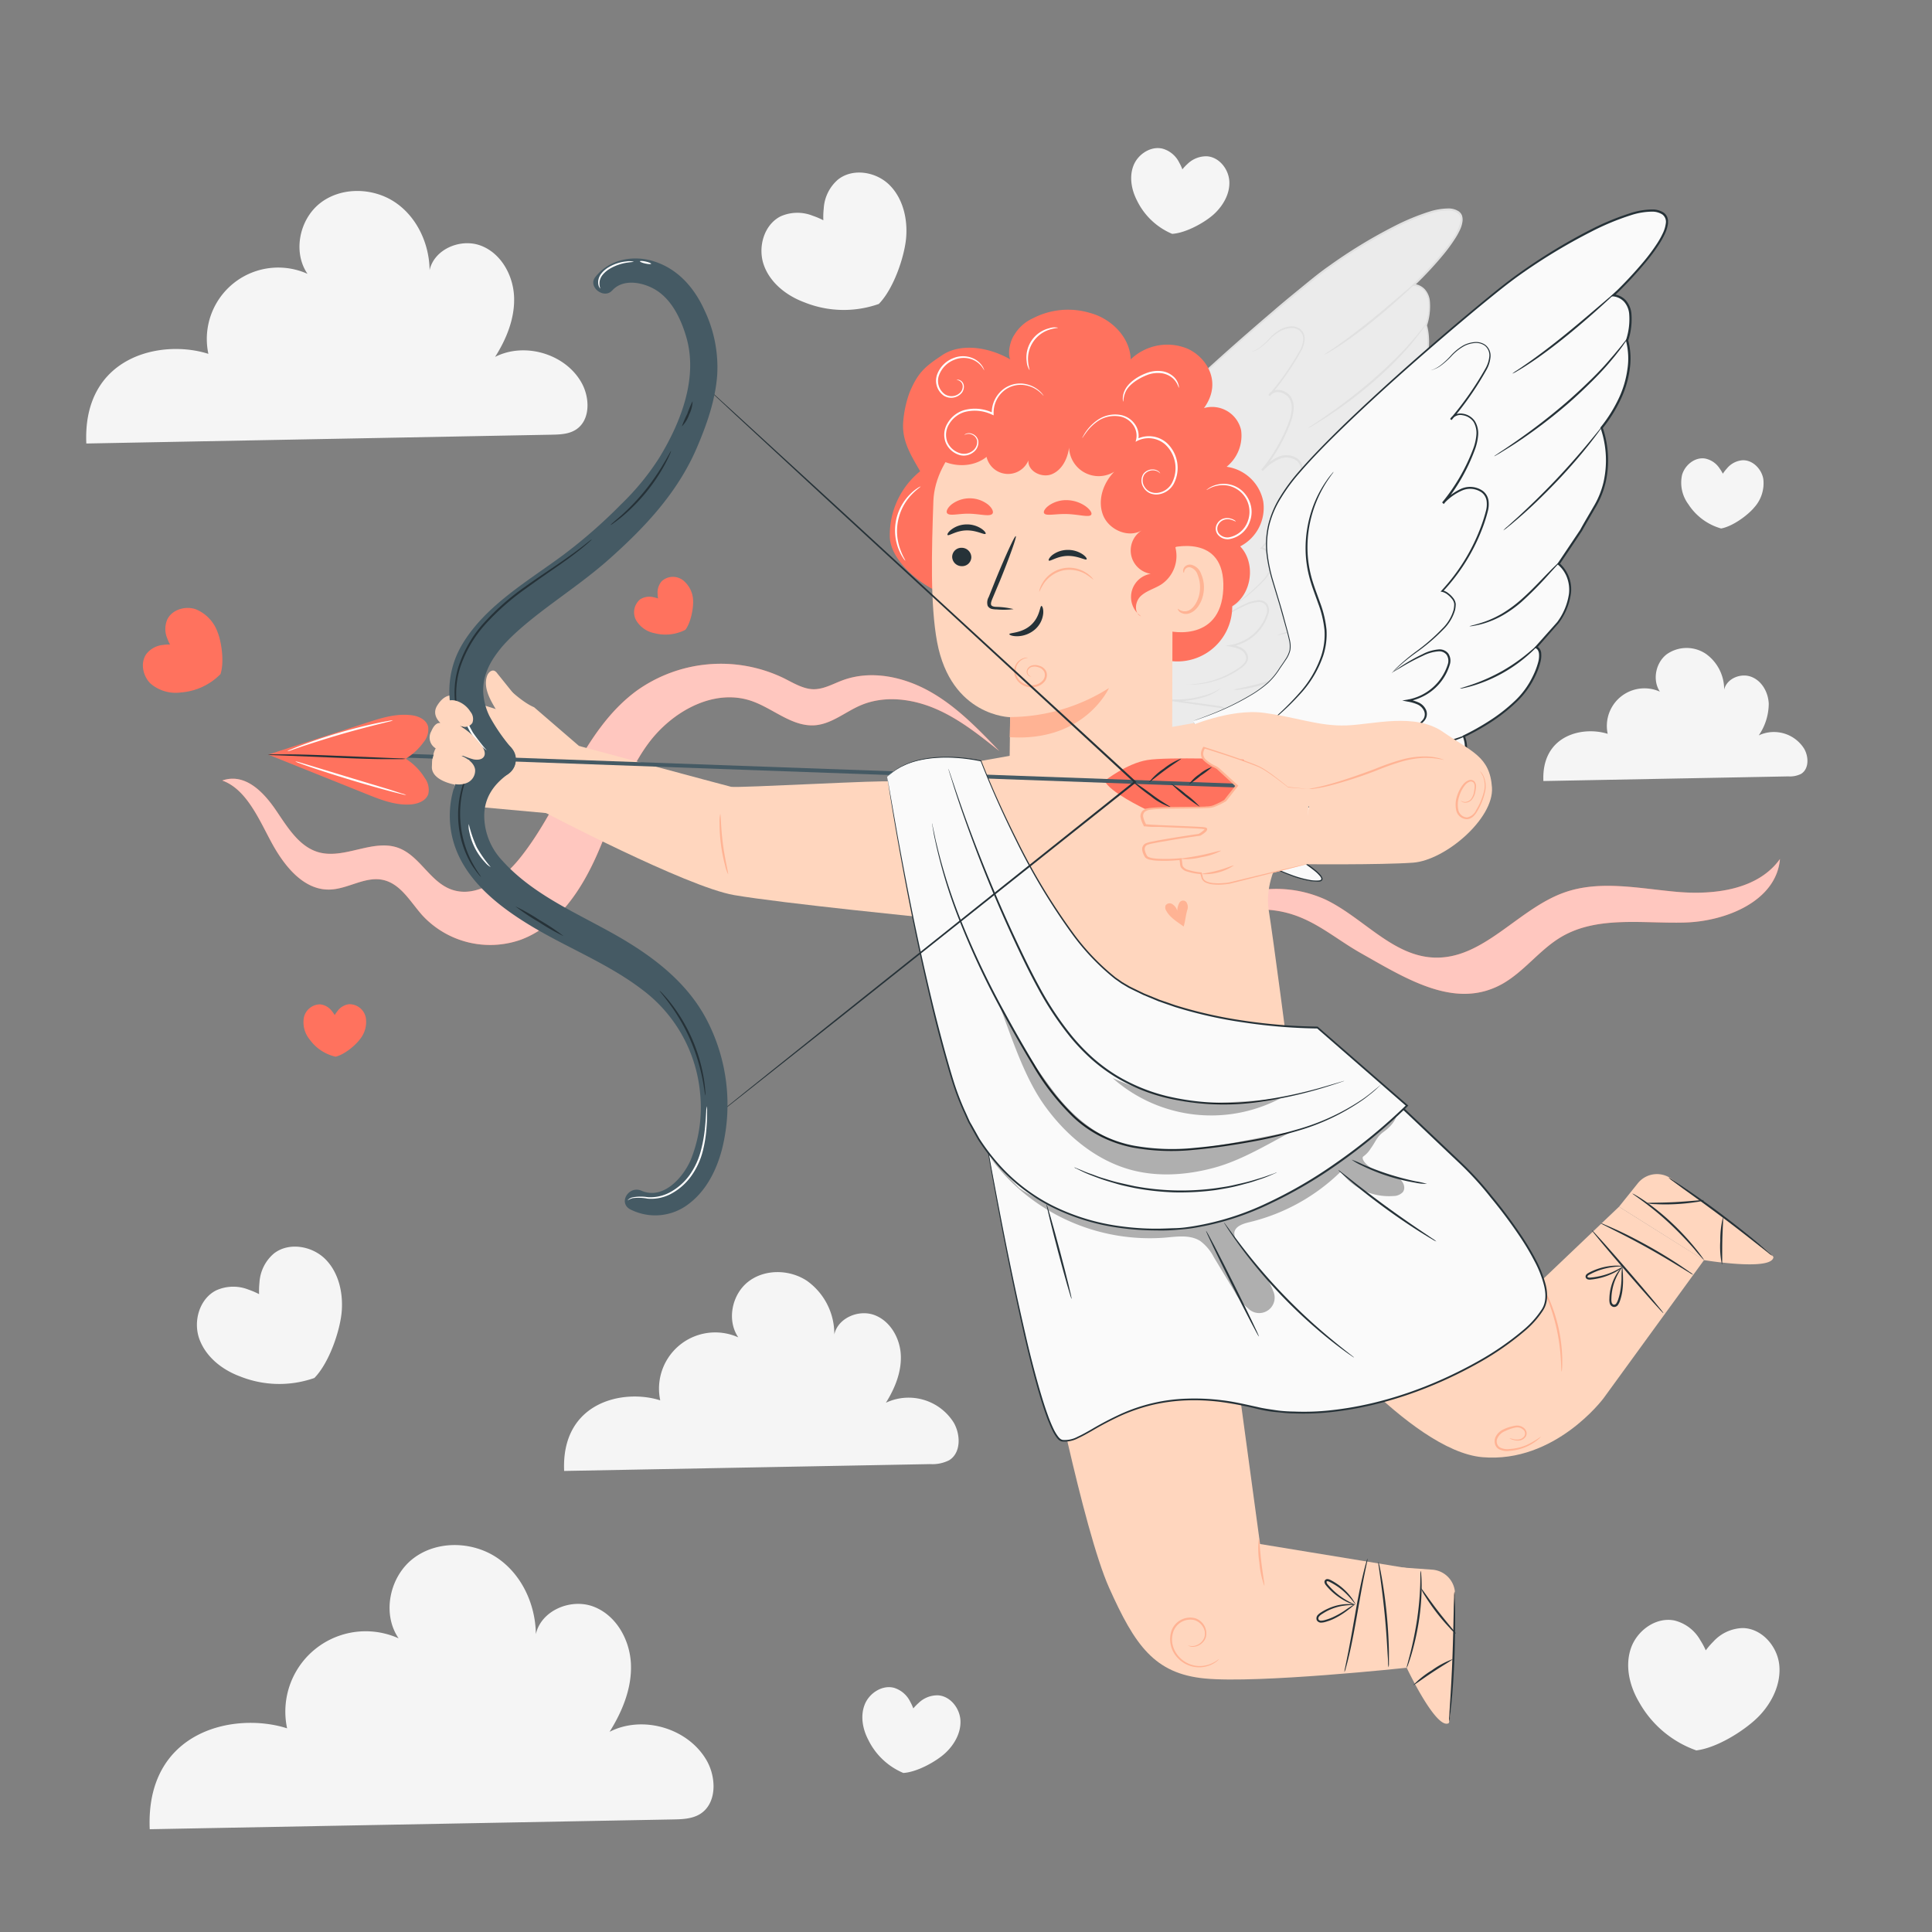 <svg xmlns="http://www.w3.org/2000/svg" viewBox="0 0 500 500"><rect x="0" y="0" width="500" height="500" fill="#808080" stroke="none"/><g id="freepik--background-complete--inject-85"><path d="M84.17,325.84c-3.46-3.43-9.46-4.44-13.29-1.43a10.68,10.68,0,0,0-3.73,7.51,21.64,21.64,0,0,0-.1,3,20.92,20.92,0,0,0-2.74-1.17,10.71,10.71,0,0,0-8.39.21c-4.34,2.2-6,8.07-4.3,12.65s5.86,7.87,10.42,9.57a27.36,27.36,0,0,0,19.32.44c3.91-4,6.7-12.42,7.08-17.27S87.62,329.27,84.17,325.84Z" style="fill:#f5f5f5"></path><path d="M248.56,445.24c-.17-3.16-2.62-6.27-5.77-6.49a7,7,0,0,0-5.08,2,12.92,12.92,0,0,0-1.35,1.39,12.53,12.53,0,0,0-.81-1.76,6.92,6.92,0,0,0-4.13-3.56c-3-.84-6.38,1.28-7.59,4.21s-.62,6.34.84,9.15a17.76,17.76,0,0,0,9.11,8.66c3.62-.21,8.65-3.06,10.95-5.23S248.73,448.4,248.56,445.24Z" style="fill:#f5f5f5"></path><path d="M318.15,46.94c-.17-3.16-2.61-6.27-5.77-6.49a6.93,6.93,0,0,0-5.08,2A11.85,11.85,0,0,0,306,43.83a11.76,11.76,0,0,0-.82-1.76A6.9,6.9,0,0,0,301,38.51c-3-.84-6.39,1.28-7.6,4.2s-.61,6.35.84,9.16a17.79,17.79,0,0,0,9.11,8.65c3.62-.21,8.65-3.05,10.95-5.22S318.32,50.1,318.15,46.94Z" style="fill:#f5f5f5"></path><path d="M456.34,123.94c-.46-2.62-2.82-5-5.47-4.82a5.83,5.83,0,0,0-4,2.18,10,10,0,0,0-1,1.29,10.44,10.44,0,0,0-.85-1.38,5.83,5.83,0,0,0-3.8-2.55c-2.63-.39-5.2,1.72-5.91,4.28a9.34,9.34,0,0,0,1.63,7.55,14.94,14.94,0,0,0,8.48,6.28c3-.54,6.9-3.42,8.6-5.47A9.32,9.32,0,0,0,456.34,123.94Z" style="fill:#f5f5f5"></path><path d="M460.46,430.79c-.54-4.84-4.58-9.39-9.45-9.45a10.67,10.67,0,0,0-7.61,3.52,20.3,20.3,0,0,0-1.95,2.25,19.69,19.69,0,0,0-1.41-2.62,10.6,10.6,0,0,0-6.66-5.1c-4.76-1-9.69,2.54-11.29,7.15s-.37,9.8,2.12,14A27.42,27.42,0,0,0,439,453c5.55-.65,13-5.47,16.35-9S461,435.63,460.46,430.79Z" style="fill:#f5f5f5"></path><path d="M230.19,47.87c-3.45-3.43-9.45-4.44-13.28-1.43A10.7,10.7,0,0,0,213.18,54a20.15,20.15,0,0,0-.1,3,19.76,19.76,0,0,0-2.74-1.16A10.67,10.67,0,0,0,202,56c-4.34,2.21-5.95,8.07-4.3,12.65s5.86,7.87,10.42,9.57a27.3,27.3,0,0,0,19.32.44c3.91-4,6.7-12.42,7.08-17.27S233.65,51.3,230.19,47.87Z" style="fill:#f5f5f5"></path><path d="M22.34,114.78c-1-22.68,19.44-27.09,31.59-23.2A18.48,18.48,0,0,1,79.58,70.87c-3.87-5.65-2.09-14.16,3.34-18.35s13.56-4,19.26-.21,8.93,10.75,9,17.61c1.19-5.43,8-8.32,13.23-6.36s8.37,7.61,8.63,13.16-1.95,11-4.91,15.65c7.58-3.88,18-.87,22.26,6.48,2.35,4,2.48,10-1.46,12.41-1.84,1.13-4.1,1.2-6.25,1.24L22.34,114.78" style="fill:#f5f5f5"></path><path d="M399.43,202.14c-.53-11.95,10.23-14.27,16.64-12.22A9.73,9.73,0,0,1,429.58,179c-2-3-1.1-7.47,1.76-9.67a8.93,8.93,0,0,1,10.15-.11,11.29,11.29,0,0,1,4.72,9.27c.63-2.85,4.24-4.38,7-3.34s4.4,4,4.54,6.93a14.58,14.58,0,0,1-2.59,8.24,9.24,9.24,0,0,1,11.73,3.41c1.24,2.1,1.31,5.27-.77,6.55a6.46,6.46,0,0,1-3.29.65l-63.38,1.2" style="fill:#f5f5f5"></path><path d="M146,380.68c-.79-17.86,15.3-21.33,24.87-18.27a14.55,14.55,0,0,1,20.2-16.3c-3.05-4.46-1.65-11.16,2.63-14.45s10.67-3.16,15.16-.17a16.89,16.89,0,0,1,7.06,13.86c.94-4.27,6.33-6.55,10.42-5s6.59,6,6.79,10.36-1.54,8.62-3.86,12.32a13.79,13.79,0,0,1,17.53,5.1c1.84,3.14,1.94,7.87-1.16,9.78a9.66,9.66,0,0,1-4.92,1L146,380.68" style="fill:#f5f5f5"></path><path d="M38.75,473.4c-1.12-25.52,21.87-30.48,35.55-26.11A20.79,20.79,0,0,1,103.16,424c-4.36-6.36-2.35-15.94,3.76-20.65s15.25-4.52,21.67-.23,10,12.09,10.09,19.8c1.34-6.1,9-9.36,14.89-7.14s9.42,8.56,9.71,14.8-2.2,12.32-5.52,17.61c8.53-4.37,20.19-1,25.05,7.29,2.63,4.48,2.78,11.25-1.65,14-2.07,1.26-4.62,1.35-7,1.39L38.75,473.4" style="fill:#f5f5f5"></path></g><g id="freepik--Character--inject-85"><path d="M308.06,239.5a30.84,30.84,0,0,1,35-6.68c9.72,4.66,17.37,14.64,28.13,15,12.76.47,21.68-12.64,33.73-16.87,9.22-3.24,19.32-1,29.06-.14s21-.56,26.67-8.5c-.91,10.8-13.83,16.14-24.66,16.44s-22.54-1.79-31.89,3.7c-5.65,3.32-9.62,9-15.35,12.21-12.07,6.7-24.57-1.21-36.58-8s-19.22-17.06-44.08-7.2" style="fill:#FF725E"></path><g style="opacity:0.6"><path d="M308.06,239.5a30.84,30.84,0,0,1,35-6.68c9.72,4.66,17.37,14.64,28.13,15,12.76.47,21.68-12.64,33.73-16.87,9.22-3.24,19.32-1,29.06-.14s21-.56,26.67-8.5c-.91,10.8-13.83,16.14-24.66,16.44s-22.54-1.79-31.89,3.7c-5.65,3.32-9.62,9-15.35,12.21-12.07,6.7-24.57-1.21-36.58-8s-19.22-17.06-44.08-7.2" style="fill:#fff"></path></g><path d="M57.52,202c6.33,2.24,9.63,10.33,12.85,16.22s8.17,12.14,14.88,12c4.73-.09,9.22-3.5,13.85-2.5s7.11,5.72,10.24,9.21a23.9,23.9,0,0,0,25.42,6.28c9.7-3.59,15.88-13.1,20-22.6s6.83-19.75,12.94-28.09,16.95-14.46,26.74-11.13c5.66,1.93,10.58,6.79,16.54,6.3,4.3-.36,7.81-3.48,11.79-5.17,6.1-2.6,13.23-1.71,19.33.9s11.35,6.81,16.53,10.95c-5.46-5.69-11-11.46-17.88-15.35s-15.33-5.7-22.72-2.95c-2.45.91-4.82,2.3-7.42,2.3s-5.18-1.55-7.62-2.79a37.47,37.47,0,0,0-38.15,3.13c-14.46,10.57-19.25,29.88-30.59,43.74-4.38,5.35-11.35,10.2-17.76,7.63-5.37-2.15-8-8.72-13.47-10.67-6.53-2.34-13.82,3-20.51,1.17-5.14-1.43-8.14-6.57-11.17-11S63.5,199.92,57.52,202" style="fill:#FF725E"></path><g style="opacity:0.6"><path d="M57.52,202c6.33,2.24,9.63,10.33,12.85,16.22s8.17,12.14,14.88,12c4.73-.09,9.22-3.5,13.85-2.5s7.11,5.72,10.24,9.21a23.9,23.9,0,0,0,25.42,6.28c9.7-3.59,15.88-13.1,20-22.6s6.83-19.75,12.94-28.09,16.95-14.46,26.74-11.13c5.66,1.93,10.58,6.79,16.54,6.3,4.3-.36,7.81-3.48,11.79-5.17,6.1-2.6,13.23-1.71,19.33.9s11.35,6.81,16.53,10.95c-5.46-5.69-11-11.46-17.88-15.35s-15.33-5.7-22.72-2.95c-2.45.91-4.82,2.3-7.42,2.3s-5.18-1.55-7.62-2.79a37.47,37.47,0,0,0-38.15,3.13c-14.46,10.57-19.25,29.88-30.59,43.74-4.38,5.35-11.35,10.2-17.76,7.63-5.37-2.15-8-8.72-13.47-10.67-6.53-2.34-13.82,3-20.51,1.17-5.14-1.43-8.14-6.57-11.17-11S63.5,199.92,57.52,202" style="fill:#fff"></path></g><path d="M269.07,171.79s15.06-4.78,19.21-11,3.92-4.33,1.28-14.15-7.31-17.67,1.84-29.58,38.82-37.31,49.49-45.68c10.34-8.09,30.63-19.88,36.23-16.66s-11.24,19-11.24,19,6.22.14,3.17,10.41c0,0,3.14,9-5.85,20.12a23.94,23.94,0,0,1,1.12,10.12c-.72,5.79-2.51,7.47-5.84,13.54l-5.18,7.72s6.06,4.55-.19,13.5l-5,5.71s2.74.71-1.13,7.94-15.53,12.54-15.53,12.54,2.92,6.56-5.29,10.76c-1.94,1-9.25,3.27-9.25,3.27l11.27-1.89s2,4.57-10.22,9.3a133.71,133.71,0,0,1-24.74,6.66s8.27,5.05,4.7,5.28-10.28-3-10.28-3Z" style="fill:#ebebeb"></path><path d="M269.07,171.79l.33.58c.22.39.53,1,1,1.7l3.65,6.6,13.77,24.94-.06-.06c1.29.61,2.66,1.2,4.09,1.71a24,24,0,0,0,4.53,1.23,8.06,8.06,0,0,0,1.2.08c.38,0,.86,0,1.06-.21s-.09-.61-.34-.89a8.14,8.14,0,0,0-.89-.87,34.82,34.82,0,0,0-4.23-3l-.39-.24.46-.08a137.62,137.62,0,0,0,18.55-4.51,75,75,0,0,0,9.66-3.73,20.78,20.78,0,0,0,4.46-2.92,8.16,8.16,0,0,0,1.69-2.06,3.35,3.35,0,0,0,.42-2.48l.24.13L317,189.6l-.11-.43c1.74-.55,3.5-1.12,5.27-1.73a24,24,0,0,0,5.18-2.24c.4-.25.77-.55,1.16-.83s.7-.63,1.06-1a8.35,8.35,0,0,0,1.58-2.36,7.44,7.44,0,0,0,.15-5.62l-.09-.21.2-.1a52.8,52.8,0,0,0,6.06-3.41,38.3,38.3,0,0,0,5.62-4.36,19.25,19.25,0,0,0,4.28-5.77,17,17,0,0,0,1.3-3.41,5.57,5.57,0,0,0,.17-1.76,2.16,2.16,0,0,0-.22-.81,1.11,1.11,0,0,0-.51-.5l-.37-.13.24-.28c1.56-1.77,3.27-3.73,5-5.71v0a14.33,14.33,0,0,0,2.71-6.53,7.58,7.58,0,0,0-2.48-6.62l-.18-.15.13-.19c1.62-2.42,3.39-5.07,5.18-7.73l0,0c1-1.76,2-3.51,3.05-5.29a19.9,19.9,0,0,0,2.33-5.68,23,23,0,0,0-.67-12.47l0-.14.09-.12a33.16,33.16,0,0,0,4.29-6.93,23.4,23.4,0,0,0,1.85-6.41,16.38,16.38,0,0,0-.33-6.52l0-.09,0-.07a15.1,15.1,0,0,0,.73-6.14,4.88,4.88,0,0,0-1.14-2.7A3.9,3.9,0,0,0,365.88,74l-.59-.05.42-.4a92.73,92.73,0,0,0,7.19-7.67A42.65,42.65,0,0,0,376,61.73a11.8,11.8,0,0,0,2-4.6,2.05,2.05,0,0,0-.79-2,4.23,4.23,0,0,0-2.29-.65,16,16,0,0,0-4.91.82,58.21,58.21,0,0,0-9.21,3.83,130.9,130.9,0,0,0-16.57,10.11c-2.58,1.84-5,3.82-7.41,5.78s-4.75,3.92-7.06,5.87c-9.21,7.8-17.76,15.42-25.46,22.8-3.84,3.7-7.48,7.35-10.71,11.07a40.92,40.92,0,0,0-4.28,5.81,21.69,21.69,0,0,0-2.63,6.32,19.89,19.89,0,0,0-.36,6.5,36.92,36.92,0,0,0,1.27,6.09c.59,1.94,1.15,3.83,1.7,5.65s1,3.62,1.47,5.34c.24.86.46,1.71.65,2.56a6.51,6.51,0,0,1,.13,2.56,6.76,6.76,0,0,1-1.06,2.23c-.43.67-.88,1.31-1.31,1.93a16.71,16.71,0,0,1-2.79,3.39,27.22,27.22,0,0,1-3.19,2.36,59.72,59.72,0,0,1-10.33,5c-1.23.46-2.17.79-2.81,1s-1,.3-1,.3l.95-.34c.63-.23,1.56-.58,2.78-1.06a60.49,60.49,0,0,0,10.27-5.08,27.19,27.19,0,0,0,3.15-2.36,16.78,16.78,0,0,0,2.74-3.36c.42-.63.87-1.27,1.3-1.93a6.62,6.62,0,0,0,1-2.15c.28-1.6-.36-3.29-.79-5L289,145.19c-.55-1.83-1.13-3.71-1.72-5.65A36.31,36.31,0,0,1,286,133.4a19.79,19.79,0,0,1,.35-6.62,21.71,21.71,0,0,1,2.65-6.43,41.21,41.21,0,0,1,4.3-5.87c3.24-3.75,6.87-7.41,10.72-11.12,7.7-7.4,16.23-15,25.45-22.86,2.3-2,4.65-3.92,7.05-5.88s4.84-4,7.43-5.8a129.37,129.37,0,0,1,16.63-10.16,58.66,58.66,0,0,1,9.29-3.88,16.57,16.57,0,0,1,5.07-.83,4.73,4.73,0,0,1,2.57.74,2.32,2.32,0,0,1,.86,1.11,4.22,4.22,0,0,1,.14.69,4,4,0,0,1,0,.69,7.59,7.59,0,0,1-.78,2.54A18.33,18.33,0,0,1,376.42,62a42.5,42.5,0,0,1-3.13,4.21,92.17,92.17,0,0,1-7.23,7.72l-.17-.45a4.47,4.47,0,0,1,2.89,1.42,5.37,5.37,0,0,1,1.27,3,15.84,15.84,0,0,1-.75,6.37v-.16a16.71,16.71,0,0,1,.36,6.75,23.61,23.61,0,0,1-1.9,6.56,33,33,0,0,1-4.36,7l0-.25a23.48,23.48,0,0,1,.7,12.77,20.82,20.82,0,0,1-2.39,5.82c-1,1.79-2.09,3.53-3,5.28h0l-5.18,7.72-.06-.35a8.07,8.07,0,0,1,2.67,7.08,14.73,14.73,0,0,1-2.8,6.77h0l-5,5.71-.13-.4a1.9,1.9,0,0,1,1.1,1.73,6,6,0,0,1-.18,1.94,18.28,18.28,0,0,1-1.33,3.51,19.76,19.76,0,0,1-4.4,5.9,38.61,38.61,0,0,1-5.69,4.42,54.4,54.4,0,0,1-6.12,3.43l.12-.31a7.93,7.93,0,0,1-.15,6,8.81,8.81,0,0,1-1.68,2.49c-.37.33-.71.69-1.11,1s-.78.6-1.2.86l-1.27.72a14.09,14.09,0,0,1-1.33.58c-.89.35-1.79.67-2.67,1-1.78.62-3.54,1.19-5.28,1.74l-.11-.44,11.28-1.88.18,0,.05.16a3.74,3.74,0,0,1-.45,2.85,8.33,8.33,0,0,1-1.78,2.17,20.81,20.81,0,0,1-4.55,3,75.25,75.25,0,0,1-9.73,3.74,136.71,136.71,0,0,1-18.62,4.48l.06-.32a37.22,37.22,0,0,1,4.27,3,8.88,8.88,0,0,1,.92.92,2.41,2.41,0,0,1,.37.55.67.67,0,0,1,0,.76,1,1,0,0,1-.66.29,3.47,3.47,0,0,1-.64,0,7.32,7.32,0,0,1-1.24-.09,23.3,23.3,0,0,1-4.59-1.25c-1.45-.53-2.82-1.12-4.12-1.74l0,0,0,0-13.67-25.1c-1.56-2.89-2.76-5.1-3.58-6.6l-.91-1.69C269.16,172,269.07,171.79,269.07,171.79Z" style="fill:#e0e0e0"></path><path d="M323.88,91a7.15,7.15,0,0,0,2.22-1.16,20.19,20.19,0,0,0,2.21-2.05,12,12,0,0,1,3.17-2.6,7.07,7.07,0,0,1,2.35-.7,3.78,3.78,0,0,1,2.63.64,3.14,3.14,0,0,1,1.19,2.66,7.18,7.18,0,0,1-.89,3,72.89,72.89,0,0,1-8.08,11.67l-.39-.27a2.51,2.51,0,0,1,1.27-1.09,3.36,3.36,0,0,1,1.66-.16,4.2,4.2,0,0,1,2.84,1.73,5.44,5.44,0,0,1,.73,3.32,12.24,12.24,0,0,1-.78,3.37,43.77,43.77,0,0,1-7.15,12.42l-.38-.35.34-.33a12.84,12.84,0,0,1,4.14-2.93,5.13,5.13,0,0,1,4.9.56,3.44,3.44,0,0,1,1.29,2.17,6.28,6.28,0,0,1-.12,2.45,36.42,36.42,0,0,1-1.44,4.43,44.3,44.3,0,0,1-9,14.16l-.13-.35a3.42,3.42,0,0,1,1.43.7,5.6,5.6,0,0,1,1.07,1.05,2.64,2.64,0,0,1,.62,1.4,6.64,6.64,0,0,1-.16,1.42,10,10,0,0,1-2.68,4.47,43.82,43.82,0,0,1-6.4,5.43,50.88,50.88,0,0,0-4.16,3.36c-.46.42-.79.75-1,1s-.35.33-.35.33a1.69,1.69,0,0,1,.31-.37c.2-.24.53-.59,1-1a43.84,43.84,0,0,1,4.1-3.46,45.32,45.32,0,0,0,6.29-5.47,9.72,9.72,0,0,0,2.56-4.32,5.89,5.89,0,0,0,.14-1.33,2.24,2.24,0,0,0-.54-1.16,4.37,4.37,0,0,0-2.24-1.58l-.38-.09.26-.27a44,44,0,0,0,8.81-14,35.81,35.81,0,0,0,1.42-4.36,5.91,5.91,0,0,0,.11-2.25,3,3,0,0,0-1.1-1.86,4.66,4.66,0,0,0-4.41-.48,12.52,12.52,0,0,0-4,2.82l-.34.33-.38-.35a43.58,43.58,0,0,0,7.08-12.26,12.52,12.52,0,0,0,.76-3.23,5.07,5.07,0,0,0-.65-3,3.72,3.72,0,0,0-2.5-1.53,2.3,2.3,0,0,0-2.45,1l-.38-.26a73.43,73.43,0,0,0,8.09-11.54,6.75,6.75,0,0,0,.88-2.83,2.81,2.81,0,0,0-1-2.38,3.43,3.43,0,0,0-2.39-.6,6.65,6.65,0,0,0-2.26.64A11.59,11.59,0,0,0,328.46,88a18.64,18.64,0,0,1-2.28,2,6.19,6.19,0,0,1-1.67.88A2.9,2.9,0,0,1,323.88,91Z" style="fill:#e0e0e0"></path><path d="M348.91,153.91s-.16.27-.52.67-.91,1-1.62,1.64a34.37,34.37,0,0,1-6.13,4.47,34,34,0,0,1-7,3c-.93.27-1.69.46-2.23.56a3,3,0,0,1-.84.11,29,29,0,0,1,3-1,43,43,0,0,0,6.82-3.1,42.45,42.45,0,0,0,6.15-4.3C348,154.7,348.85,153.86,348.91,153.91Z" style="fill:#e0e0e0"></path><path d="M353.84,134.85a3.87,3.87,0,0,1-.66.81l-1.9,2.11a83.49,83.49,0,0,1-6.59,6.68,28.19,28.19,0,0,1-4.23,3,22.32,22.32,0,0,1-3.88,1.72,18,18,0,0,1-2.77.68,4.41,4.41,0,0,1-1,.12c0-.11,1.45-.34,3.69-1.15a24,24,0,0,0,3.76-1.79,29.17,29.17,0,0,0,4.13-3c2.74-2.38,5-4.85,6.66-6.54.84-.85,1.53-1.53,2-2A4.37,4.37,0,0,1,353.84,134.85Z" style="fill:#e0e0e0"></path><path d="M363.51,103.76a6,6,0,0,1-.71,1.1c-.49.69-1.22,1.67-2.16,2.87-1.86,2.38-4.55,5.59-7.72,8.94s-6.25,6.21-8.53,8.19c-1.14,1-2.08,1.78-2.75,2.3a7,7,0,0,1-1.06.78,5.73,5.73,0,0,1,.93-.93l2.63-2.42c2.22-2,5.23-4.94,8.4-8.27s5.89-6.5,7.82-8.82l2.28-2.76A6.26,6.26,0,0,1,363.51,103.76Z" style="fill:#e0e0e0"></path><path d="M369.19,83.68a10.47,10.47,0,0,1-.88,1.36c-.29.43-.67.95-1.13,1.53s-1,1.26-1.58,2c-1.18,1.45-2.7,3.09-4.41,4.86s-3.73,3.62-5.88,5.49a115.55,115.55,0,0,1-11.65,8.8c-1.55,1-2.84,1.82-3.74,2.35a10.85,10.85,0,0,1-1.43.77,8.84,8.84,0,0,1,1.32-.94c.87-.58,2.12-1.42,3.65-2.49A141.28,141.28,0,0,0,355,98.49c2.14-1.86,4.12-3.7,5.88-5.43s3.26-3.34,4.47-4.76c.62-.69,1.16-1.34,1.63-1.91s.88-1.06,1.2-1.47A9.3,9.3,0,0,1,369.19,83.68Z" style="fill:#e0e0e0"></path><path d="M367.26,72.41a6,6,0,0,1-.85.9c-.57.55-1.4,1.34-2.45,2.29-2.09,1.92-5,4.53-8.37,7.26a107.39,107.39,0,0,1-8.91,6.62c-1.19.78-2.17,1.38-2.86,1.76a5.79,5.79,0,0,1-1.11.56,5.66,5.66,0,0,1,1-.73c.66-.43,1.61-1.08,2.76-1.89,2.32-1.63,5.44-4,8.79-6.72s6.31-5.29,8.46-7.13l2.56-2.18A5.74,5.74,0,0,1,367.26,72.41Z" style="fill:#e0e0e0"></path><path d="M301.49,114.4c.05,0-.54.72-1.42,2.07a27.61,27.61,0,0,0-3,6.11,28,28,0,0,0-1.56,9.92,25.64,25.64,0,0,0,.83,5.89c.5,2,1.31,4,2,6.09a24.41,24.41,0,0,1,1.51,6.33,16.09,16.09,0,0,1-.78,6,24.63,24.63,0,0,1-5.25,8.74,56.93,56.93,0,0,1-4.93,4.8l-1.42,1.21a4.1,4.1,0,0,1-.52.4s.14-.18.45-.48l1.35-1.28a67.42,67.42,0,0,0,4.79-4.89,24.84,24.84,0,0,0,5.07-8.64,15.68,15.68,0,0,0,.73-5.84,24.26,24.26,0,0,0-1.49-6.19c-.73-2.08-1.54-4.1-2.05-6.15a26,26,0,0,1-.81-6,28,28,0,0,1,1.69-10.06,26,26,0,0,1,3.19-6.09,14.51,14.51,0,0,1,1.15-1.48A3.47,3.47,0,0,1,301.49,114.4Z" style="fill:#e0e0e0"></path><path d="M315.81,178.15a.86.86,0,0,1-.17.18,4,4,0,0,1-.55.44,10.23,10.23,0,0,1-2.38,1.26,25.22,25.22,0,0,1-9.46,1.47l0-.44,6.61.88,3.64.5,1.89.25a3.15,3.15,0,0,1,1.91.83,1.27,1.27,0,0,1,0,1.62,4.67,4.67,0,0,1-1.14.94c-.76.52-1.55,1-2.32,1.44a34.2,34.2,0,0,1-13.2,4.15,30.25,30.25,0,0,1-5.88,0c-.7,0-1.23-.15-1.59-.2a2,2,0,0,1-.55-.11s.77,0,2.15.11a33.46,33.46,0,0,0,5.83-.2,35.06,35.06,0,0,0,13-4.22c.76-.45,1.53-.91,2.28-1.43a4.2,4.2,0,0,0,1-.82.74.74,0,0,0,0-1,2.79,2.79,0,0,0-1.59-.65l-1.89-.26-3.63-.51-6.61-.94,0-.44a26.19,26.19,0,0,0,9.35-1.27A13.66,13.66,0,0,0,315.81,178.15Z" style="fill:#e0e0e0"></path><path d="M315.21,160.48a2.77,2.77,0,0,1,.44-.33q.44-.32,1.29-.87a40.42,40.42,0,0,1,5-2.84,9.56,9.56,0,0,1,3.86-1.13,2.59,2.59,0,0,1,2.12.95,3,3,0,0,1,.4,2.43,12.06,12.06,0,0,1-6.77,7.76,11.79,11.79,0,0,1-2.89.87v-.5a9.28,9.28,0,0,1,2.43.72,3.47,3.47,0,0,1,1.75,1.81,2.44,2.44,0,0,1-.39,2.4,7,7,0,0,1-1.72,1.49,23.11,23.11,0,0,1-6.89,3.16,22.28,22.28,0,0,1-5,.78c-.59,0-1.05,0-1.36,0a1.74,1.74,0,0,1-.47,0s.65,0,1.82-.13a24.62,24.62,0,0,0,4.92-.92,23.67,23.67,0,0,0,6.72-3.21,6.63,6.63,0,0,0,1.59-1.39,1.93,1.93,0,0,0,.31-1.94,3,3,0,0,0-1.51-1.54,9.7,9.7,0,0,0-2.31-.67l-1.37-.27,1.38-.24a11.27,11.27,0,0,0,2.77-.84,11.65,11.65,0,0,0,6.51-7.38,2.56,2.56,0,0,0-.3-2.05,2.15,2.15,0,0,0-1.76-.8,9.5,9.5,0,0,0-3.7,1,49.84,49.84,0,0,0-5,2.68l-1.35.79A2,2,0,0,1,315.21,160.48Z" style="fill:#e0e0e0"></path><path d="M332.07,175.07a6.75,6.75,0,0,1-1.74.88,36.18,36.18,0,0,1-9.06,2.45,6.38,6.38,0,0,1-1.94.12c0-.16,2.9-.61,6.41-1.56S332,174.92,332.07,175.07Z" style="fill:#e0e0e0"></path><path d="M330.89,222.6s-3.64,6.32-2.54,13,5.21,38.29,5.21,38.29l-37.17.77-39.78-61.52-2.74-16.21,57.2-10.18,18.19,21.38Z" style="fill:#ffd6be"></path><path d="M307,233.44a1.1,1.1,0,0,0-1.82.28,4.5,4.5,0,0,0-.51,2,2.88,2.88,0,0,0-1.1-1.6,1.28,1.28,0,0,0-1.93.22,1.63,1.63,0,0,0,.23,1.44c.93,1.71,3,2.94,4.46,4,.43-1.45.51-2.8.93-4.25A2.29,2.29,0,0,0,307,233.44Z" style="fill:#ffb394"></path><path d="M308.71,186.58s16.93-5.38,21.59-12.35,4.41-4.86,1.43-15.9-8.2-19.85,2.08-33.23,43.61-41.93,55.6-51.32c11.61-9.1,34.42-22.34,40.7-18.72s-12.62,21.36-12.62,21.36,7,.16,3.56,11.7c0,0,3.53,10.08-6.58,22.6a26.73,26.73,0,0,1,1.26,11.37c-.81,6.51-2.82,8.4-6.56,15.22L403.35,146s6.81,5.11-.21,15.17l-5.62,6.41s3.07.81-1.27,8.92-17.45,14.09-17.45,14.09,3.29,7.38-5.94,12.1c-2.18,1.11-10.39,3.67-10.39,3.67l12.66-2.12s2.2,5.13-11.48,10.44a150.2,150.2,0,0,1-27.8,7.49s9.29,5.67,5.27,5.93-11.54-3.43-11.54-3.43Z" style="fill:#fafafa"></path><path d="M308.71,186.58l.37.65,1.07,1.91,4.1,7.41,15.46,28-.06-.07c1.45.69,3,1.35,4.6,1.93a27.14,27.14,0,0,0,5.1,1.38,9.94,9.94,0,0,0,1.34.09c.43,0,1,0,1.2-.24s-.1-.71-.38-1a9.17,9.17,0,0,0-1-1,40.57,40.57,0,0,0-4.76-3.37l-.39-.24.46-.08a154.15,154.15,0,0,0,20.84-5.07,83.46,83.46,0,0,0,10.87-4.19,23.18,23.18,0,0,0,5-3.29,9,9,0,0,0,1.9-2.31,3.78,3.78,0,0,0,.48-2.81l.23.12-12.66,2.13-.1-.43c2-.61,3.93-1.26,5.92-1.95,1-.34,2-.7,3-1.09.49-.19,1-.4,1.45-.63l1.39-.8c.45-.27.87-.62,1.31-.92s.79-.72,1.19-1.08a9.64,9.64,0,0,0,1.79-2.66,8.4,8.4,0,0,0,.16-6.33l-.08-.22.2-.09a63,63,0,0,0,6.81-3.83,43.48,43.48,0,0,0,6.31-4.91,21.51,21.51,0,0,0,4.82-6.49,19.75,19.75,0,0,0,1.46-3.83,6.21,6.21,0,0,0,.19-2,2.37,2.37,0,0,0-.25-.92,1.27,1.27,0,0,0-.59-.58l-.37-.12.24-.28L403,161v0a16.08,16.08,0,0,0,3.05-7.35,9,9,0,0,0-.47-4.07,8.08,8.08,0,0,0-2.32-3.39L403,146l.13-.19,5.82-8.68v0c1.08-2,2.27-3.94,3.41-5.94a22.16,22.16,0,0,0,2.63-6.4,25.73,25.73,0,0,0-.76-14l-.05-.14.09-.11a37.4,37.4,0,0,0,4.83-7.8,25.87,25.87,0,0,0,2.08-7.21,18.09,18.09,0,0,0-.38-7.34l0-.08,0-.08a17.15,17.15,0,0,0,.82-6.92,5.45,5.45,0,0,0-1.29-3,4.48,4.48,0,0,0-2.85-1.41l-.59,0,.42-.4a107.52,107.52,0,0,0,8.09-8.62,48.79,48.79,0,0,0,3.47-4.68,21.42,21.42,0,0,0,1.41-2.51,8.36,8.36,0,0,0,.83-2.67,2.37,2.37,0,0,0-.9-2.32,4.85,4.85,0,0,0-2.58-.73,18.12,18.12,0,0,0-5.54.92,65.82,65.82,0,0,0-10.35,4.31A147.59,147.59,0,0,0,393.12,71.3c-2.89,2.07-5.63,4.29-8.33,6.49s-5.33,4.41-7.92,6.6c-10.36,8.77-20,17.33-28.61,25.62-4.32,4.16-8.4,8.26-12,12.44a46,46,0,0,0-4.8,6.53,24.13,24.13,0,0,0-3,7.11,22.07,22.07,0,0,0-.4,7.31,39.8,39.8,0,0,0,1.43,6.85c.65,2.18,1.29,4.3,1.9,6.35s1.13,4.07,1.66,6c.27,1,.52,1.92.73,2.87a7.13,7.13,0,0,1,.14,2.87,7.39,7.39,0,0,1-1.18,2.5c-.49.75-1,1.47-1.48,2.17a18.68,18.68,0,0,1-3.12,3.8,30.69,30.69,0,0,1-3.59,2.66A66.58,66.58,0,0,1,313,185.1c-1.38.53-2.44.9-3.15,1.14s-1.09.34-1.09.34l1.07-.39c.71-.25,1.76-.64,3.13-1.18a68.31,68.31,0,0,0,11.54-5.7,29.48,29.48,0,0,0,3.54-2.66,18.13,18.13,0,0,0,3.08-3.77c.48-.71,1-1.42,1.47-2.17a7.44,7.44,0,0,0,1.13-2.42,6.88,6.88,0,0,0-.15-2.77c-.21-.94-.46-1.89-.73-2.85l-1.68-6-1.92-6.35a40.64,40.64,0,0,1-1.46-6.89,22.54,22.54,0,0,1,.39-7.43,24.8,24.8,0,0,1,3-7.22,47.71,47.71,0,0,1,4.83-6.59c3.64-4.21,7.73-8.32,12-12.48,8.66-8.32,18.25-16.89,28.6-25.69q3.89-3.28,7.93-6.61c2.69-2.2,5.43-4.43,8.34-6.51a147.24,147.24,0,0,1,18.68-11.42A67.19,67.19,0,0,1,422,55.14a18.73,18.73,0,0,1,5.69-.93,5.22,5.22,0,0,1,2.87.82,2.6,2.6,0,0,1,.95,1.24,5,5,0,0,1,.17.77c0,.25,0,.52,0,.77a9,9,0,0,1-.88,2.84,20.85,20.85,0,0,1-1.44,2.57,48.49,48.49,0,0,1-3.51,4.72,103.54,103.54,0,0,1-8.12,8.67l-.18-.44a4.93,4.93,0,0,1,3.23,1.57,6.12,6.12,0,0,1,1.42,3.32,17.7,17.7,0,0,1-.84,7.14V88a18.63,18.63,0,0,1,.41,7.58,26.36,26.36,0,0,1-2.13,7.35,38,38,0,0,1-4.89,7.92l0-.26a26.24,26.24,0,0,1,.77,14.33,22.77,22.77,0,0,1-2.68,6.54c-1.15,2-2.34,4-3.41,5.93h0c-2,3-4,6-5.82,8.67l-.06-.34a9,9,0,0,1,3,7.92,16.55,16.55,0,0,1-3.14,7.59h0l-5.62,6.42-.13-.41a2.12,2.12,0,0,1,1.21,1.93,6.48,6.48,0,0,1-.2,2.16,19.87,19.87,0,0,1-1.49,3.94,22.33,22.33,0,0,1-4.93,6.63,44.82,44.82,0,0,1-6.39,5,62.38,62.38,0,0,1-6.88,3.86l.12-.31a8.81,8.81,0,0,1-.17,6.71A9.65,9.65,0,0,1,377,200c-.41.37-.8.78-1.24,1.12s-.88.67-1.35,1l-1.42.82c-.49.24-1,.45-1.49.65-1,.39-2,.74-3,1.09-2,.69-4,1.33-5.93,1.95l-.1-.44L375.09,204l.19,0,.05.16a4.13,4.13,0,0,1-.51,3.18,9.53,9.53,0,0,1-2,2.42,22.81,22.81,0,0,1-5.11,3.34,83.07,83.07,0,0,1-10.93,4.2,154.75,154.75,0,0,1-20.91,5l.06-.32a40.23,40.23,0,0,1,4.8,3.42,9,9,0,0,1,1,1,2.78,2.78,0,0,1,.41.62.74.74,0,0,1,0,.83,1.14,1.14,0,0,1-.73.32,4.34,4.34,0,0,1-.72,0,9.19,9.19,0,0,1-1.39-.1,26.34,26.34,0,0,1-5.15-1.4c-1.63-.6-3.16-1.26-4.63-2l0,0,0,0L314.1,196.53l-4-7.42c-.45-.83-.79-1.46-1-1.9Z" style="fill:#263238"></path><path d="M370.3,95.84a8.26,8.26,0,0,0,2.49-1.3,21,21,0,0,0,2.49-2.29,13.41,13.41,0,0,1,3.56-2.93,7.72,7.72,0,0,1,2.64-.77,4.19,4.19,0,0,1,2.93.71,3.54,3.54,0,0,1,1.34,3,8.22,8.22,0,0,1-1,3.36,81.33,81.33,0,0,1-9.08,13.09l-.38-.26a2.73,2.73,0,0,1,1.41-1.22,3.75,3.75,0,0,1,1.85-.17A4.59,4.59,0,0,1,381.7,109a6.07,6.07,0,0,1,.83,3.72,14.23,14.23,0,0,1-.88,3.78,48.86,48.86,0,0,1-8,13.94l-.38-.35.39-.37a14.44,14.44,0,0,1,4.63-3.29,5.73,5.73,0,0,1,5.48.63,3.85,3.85,0,0,1,1.44,2.42,6.94,6.94,0,0,1-.14,2.73,39.19,39.19,0,0,1-1.62,5,49.58,49.58,0,0,1-10.07,15.91l-.12-.36a3.89,3.89,0,0,1,1.59.78,6.39,6.39,0,0,1,1.2,1.18,3,3,0,0,1,.69,1.56,7.52,7.52,0,0,1-.17,1.59,11.43,11.43,0,0,1-3,5,49.39,49.39,0,0,1-7.19,6.11,53.27,53.27,0,0,0-4.67,3.78c-.51.46-.89.84-1.14,1.09a3.12,3.12,0,0,1-.39.37,16.46,16.46,0,0,1,1.44-1.56,51.73,51.73,0,0,1,4.61-3.88,50.08,50.08,0,0,0,7.08-6.14,11,11,0,0,0,2.89-4.86,6.88,6.88,0,0,0,.15-1.5,2.56,2.56,0,0,0-.61-1.32,6.2,6.2,0,0,0-1.13-1.1,3.67,3.67,0,0,0-1.4-.69l-.39-.07.26-.28A49.65,49.65,0,0,0,383,137a40.62,40.62,0,0,0,1.59-4.9,6.61,6.61,0,0,0,.13-2.54,3.37,3.37,0,0,0-1.26-2.11,5.21,5.21,0,0,0-5-.54A13.87,13.87,0,0,0,374,130l-.39.37-.38-.35a49,49,0,0,0,8-13.79,13.39,13.39,0,0,0,.85-3.63,5.68,5.68,0,0,0-.73-3.42,4.21,4.21,0,0,0-2.83-1.72,2.59,2.59,0,0,0-2.78,1.15l-.38-.27a82.54,82.54,0,0,0,9.09-13,7.88,7.88,0,0,0,1-3.19,3.21,3.21,0,0,0-1.18-2.69,3.92,3.92,0,0,0-2.7-.68,7.48,7.48,0,0,0-2.54.72,13.43,13.43,0,0,0-3.54,2.83,20.52,20.52,0,0,1-2.55,2.26,7.1,7.1,0,0,1-1.87,1A4.19,4.19,0,0,1,370.3,95.84Z" style="fill:#263238"></path><path d="M398.42,166.49s-.19.29-.59.74-1,1.09-1.83,1.83a38.78,38.78,0,0,1-6.89,5,38.37,38.37,0,0,1-7.82,3.37c-1.05.31-1.9.53-2.5.64a3,3,0,0,1-.94.13c0-.08,1.28-.41,3.33-1.12a47.44,47.44,0,0,0,7.68-3.48,46.37,46.37,0,0,0,6.9-4.84C397.41,167.39,398.36,166.43,398.42,166.49Z" style="fill:#263238"></path><path d="M404,145.07a5,5,0,0,1-.75.91l-2.15,2.35a92,92,0,0,1-7.4,7.5,30.83,30.83,0,0,1-4.75,3.39,23.63,23.63,0,0,1-4.35,1.94,21.08,21.08,0,0,1-3.11.78,5.81,5.81,0,0,1-1.16.14c0-.11,1.63-.37,4.15-1.27a26.22,26.22,0,0,0,4.23-2,33.27,33.27,0,0,0,4.65-3.37c3.08-2.68,5.57-5.46,7.47-7.36.95-1,1.72-1.73,2.28-2.24A5.26,5.26,0,0,1,404,145.07Z" style="fill:#263238"></path><path d="M414.83,110.14a8.44,8.44,0,0,1-.82,1.23c-.55.78-1.38,1.88-2.42,3.22-2.1,2.67-5.12,6.27-8.69,10s-7,7-9.58,9.21c-1.28,1.11-2.33,2-3.08,2.59a9.51,9.51,0,0,1-1.18.88,7,7,0,0,1,1.05-1l3-2.71c2.49-2.3,5.88-5.54,9.44-9.29s6.62-7.3,8.78-9.92l2.55-3.1A7.46,7.46,0,0,1,414.83,110.14Z" style="fill:#263238"></path><path d="M421.21,87.58A2,2,0,0,1,421,88l-.77,1.11c-.33.49-.75,1.06-1.27,1.72s-1.09,1.41-1.78,2.21c-1.32,1.63-3,3.46-5,5.45s-4.18,4.07-6.6,6.16a132.58,132.58,0,0,1-13.08,9.9c-1.75,1.16-3.19,2-4.2,2.64l-1.17.68c-.27.15-.42.22-.43.2a2.1,2.1,0,0,1,.37-.29l1.12-.76c1-.64,2.39-1.58,4.11-2.78a160.77,160.77,0,0,0,12.94-10c2.41-2.09,4.63-4.17,6.6-6.1s3.67-3.77,5-5.36c.7-.78,1.3-1.51,1.83-2.15s1-1.19,1.34-1.66l.84-1.06C421.08,87.69,421.19,87.57,421.21,87.58Z" style="fill:#263238"></path><path d="M419,74.91a7,7,0,0,1-1,1c-.64.61-1.58,1.5-2.76,2.57-2.35,2.15-5.65,5.07-9.42,8.15s-7.33,5.69-10,7.44c-1.33.88-2.43,1.56-3.21,2a6.66,6.66,0,0,1-1.24.63,8.55,8.55,0,0,1,1.13-.8c.75-.49,1.81-1.21,3.11-2.12,2.61-1.83,6.12-4.47,9.88-7.54s7.09-5.95,9.5-8l2.87-2.46A7.23,7.23,0,0,1,419,74.91Z" style="fill:#263238"></path><path d="M345.14,122.09a2.91,2.91,0,0,1-.41.61c-.28.39-.71,1-1.2,1.72a31.45,31.45,0,0,0-5.15,18,29.4,29.4,0,0,0,.93,6.62c.57,2.25,1.47,4.5,2.3,6.85a27.79,27.79,0,0,1,1.69,7.1,18,18,0,0,1-.87,6.75,27.9,27.9,0,0,1-5.89,9.82A66.26,66.26,0,0,1,331,185l-1.6,1.37a4.58,4.58,0,0,1-.58.45,3.76,3.76,0,0,1,.51-.53l1.53-1.44a73.71,73.71,0,0,0,5.39-5.49,27.82,27.82,0,0,0,5.71-9.71,17.6,17.6,0,0,0,.82-6.57,27.4,27.4,0,0,0-1.67-7c-.82-2.34-1.73-4.6-2.3-6.9a29.18,29.18,0,0,1-.92-6.73,31.48,31.48,0,0,1,1.89-11.3,29.67,29.67,0,0,1,3.58-6.85,17.94,17.94,0,0,1,1.28-1.66A4.77,4.77,0,0,1,345.14,122.09Z" style="fill:#263238"></path><path d="M361.23,193.72a1.09,1.09,0,0,1-.19.2,6.47,6.47,0,0,1-.62.5,11.84,11.84,0,0,1-2.68,1.4,28.41,28.41,0,0,1-10.62,1.64l0-.44,7.43,1,4.09.55,2.11.29a3.51,3.51,0,0,1,2.13.92,1.38,1.38,0,0,1,0,1.78,5.24,5.24,0,0,1-1.26,1c-.86.59-1.74,1.12-2.61,1.63a39.14,39.14,0,0,1-5.27,2.43,38.31,38.31,0,0,1-9.55,2.23,33.88,33.88,0,0,1-6.61,0c-.78-.05-1.37-.16-1.78-.21a2.3,2.3,0,0,1-.61-.12s.86.05,2.41.13a37.9,37.9,0,0,0,6.55-.21,39.48,39.48,0,0,0,9.42-2.3,40.25,40.25,0,0,0,5.19-2.44c.85-.5,1.72-1,2.56-1.61a4.42,4.42,0,0,0,1.14-.92.85.85,0,0,0,0-1.13,3.1,3.1,0,0,0-1.81-.75l-2.11-.29-4.09-.57-7.42-1,0-.44a29.67,29.67,0,0,0,10.52-1.44A14.57,14.57,0,0,0,361.23,193.72Z" style="fill:#263238"></path><path d="M360.56,173.87a3.25,3.25,0,0,1,.49-.37l1.46-1a46.23,46.23,0,0,1,5.62-3.18,10.73,10.73,0,0,1,4.32-1.26,2.86,2.86,0,0,1,2.36,1.06,3.33,3.33,0,0,1,.45,2.7,13.51,13.51,0,0,1-7.6,8.7,13.67,13.67,0,0,1-3.24,1V181a11.11,11.11,0,0,1,2.73.81,3.85,3.85,0,0,1,1.95,2,2.69,2.69,0,0,1-.44,2.67,7.85,7.85,0,0,1-1.92,1.66,25.8,25.8,0,0,1-13.34,4.44c-.66,0-1.18,0-1.53,0a2.72,2.72,0,0,1-.53,0s.73,0,2-.14a27.8,27.8,0,0,0,5.53-1,26.23,26.23,0,0,0,7.56-3.6,7.32,7.32,0,0,0,1.8-1.57,2.19,2.19,0,0,0,.35-2.2,3.39,3.39,0,0,0-1.71-1.75,10.61,10.61,0,0,0-2.6-.75l-1.38-.28,1.39-.23a13.33,13.33,0,0,0,10.45-9.27,2.87,2.87,0,0,0-.35-2.33,2.42,2.42,0,0,0-2-.9,10.63,10.63,0,0,0-4.16,1.17,55,55,0,0,0-5.66,3l-1.51.89A2.32,2.32,0,0,1,360.56,173.87Z" style="fill:#263238"></path><path d="M379.5,190.26a8.36,8.36,0,0,1-2,1,44.11,44.11,0,0,1-5,1.69,41.89,41.89,0,0,1-5.18,1.06,8.29,8.29,0,0,1-2.18.16c0-.16,3.27-.65,7.22-1.72S379.44,190.11,379.5,190.26Z" style="fill:#263238"></path><path d="M326.93,129.8a11.23,11.23,0,0,0-9.48-9,10.35,10.35,0,0,0,3.75-9.45,7.69,7.69,0,0,0-9.61-5.74c5-6.9.39-13.42-4.43-15.44A13.69,13.69,0,0,0,292.63,93c-.16-5.69-5-10.53-10.5-12a19.75,19.75,0,0,0-14.81,1.37,10.81,10.81,0,0,0-4.86,4.36c-1,1.42-1.78,4.7-1,6.28-6.19-3.52-13.2-4.05-17.58-1.12s-6.27,4.37-8.48,9.67a28.45,28.45,0,0,0-1.69,8.26c-.12,4.65,2.12,8.11,4.42,12.14a21.21,21.21,0,0,0-7.85,16.76c0,6,7.3,12.19,12.78,14.56l47.67,6.14a14.19,14.19,0,0,0,28.17-2.53c5.11-3.09,6.18-11.17,2.06-15.49A11.22,11.22,0,0,0,326.93,129.8Z" style="fill:#FF725E"></path><path d="M241.56,129.63C242,118,254.17,106.05,265.77,107l37.73,6.12.05,6.25-.21,77.44h0s-2.54,25-23.64,24.19c-18.95-.76-18.45-20.78-18.46-20.79l.19-14.6s-15.3-.2-18.91-19.47C240.73,156.51,241.1,142.55,241.56,129.63Z" style="fill:#ffd6be"></path><path d="M246.42,144.08a2.47,2.47,0,0,0,2.46,2.44,2.37,2.37,0,0,0,2.5-2.3,2.49,2.49,0,0,0-2.46-2.45A2.38,2.38,0,0,0,246.42,144.08Z" style="fill:#263238"></path><path d="M245.24,138.46c.31.32,2.16-1.12,4.83-1.19s4.67,1.22,5,.88c.14-.15-.19-.72-1.07-1.32a6.77,6.77,0,0,0-4-1.11,6.58,6.58,0,0,0-3.83,1.36C245.34,137.73,245.08,138.32,245.24,138.46Z" style="fill:#263238"></path><path d="M271.43,145.06c.32.32,2.16-1.13,4.83-1.19s4.67,1.21,4.95.88c.14-.15-.19-.73-1.06-1.32a6.81,6.81,0,0,0-4-1.11,6.58,6.58,0,0,0-3.84,1.35C271.54,144.33,271.28,144.92,271.43,145.06Z" style="fill:#263238"></path><path d="M262.32,157.64a20.53,20.53,0,0,0-4.36-.58c-.68,0-1.33-.14-1.46-.54s.09-1,.39-1.72c.6-1.41,1.21-2.89,1.87-4.44,2.57-6.32,4.42-11.52,4.12-11.61s-2.64,5-5.22,11.3l-1.78,4.46a2.91,2.91,0,0,0-.27,2.28,1.68,1.68,0,0,0,1.15.82,5.72,5.72,0,0,0,1.17.11A20.34,20.34,0,0,0,262.32,157.64Z" style="fill:#263238"></path><path d="M261.43,185.57A48.16,48.16,0,0,0,287,178.06s-6.25,14-25.68,12.72Z" style="fill:#ffb394"></path><path d="M269.53,156.82c-.44,0-.37,2.88-2.79,5s-5.52,1.89-5.53,2.3c0,.18.7.54,2,.54a7.22,7.22,0,0,0,4.63-1.75,6.31,6.31,0,0,0,2.15-4.2C270.07,157.51,269.72,156.8,269.53,156.82Z" style="fill:#263238"></path><path d="M270.18,132.75c.38.93,3,.16,6.15.29s5.82,1,6.13.05c.14-.43-.41-1.28-1.53-2.09a8.78,8.78,0,0,0-4.73-1.56,7.85,7.85,0,0,0-4.63,1.3C270.5,131.48,270,132.31,270.18,132.75Z" style="fill:#FF725E"></path><path d="M245.08,132.76c.57.92,3,.1,5.9.19s5.3.85,5.9-.06c.27-.44-.07-1.35-1.1-2.25a7.75,7.75,0,0,0-9.51-.1C245.21,131.41,244.83,132.31,245.08,132.76Z" style="fill:#FF725E"></path><path d="M302.43,141.94c.37-.16,14.75-4.23,14.16,10.4s-15.16,11-15.17,10.59S302.43,141.94,302.43,141.94Z" style="fill:#ffd6be"></path><path d="M304.83,157.56c.06,0,.25.19.67.4a2.56,2.56,0,0,0,1.9.12c1.57-.51,3-2.91,3.15-5.54a8.44,8.44,0,0,0-.57-3.68,2.92,2.92,0,0,0-1.84-2,1.3,1.3,0,0,0-1.53.64c-.21.4-.13.69-.21.72s-.3-.26-.16-.86a1.6,1.6,0,0,1,.61-.89,1.9,1.9,0,0,1,1.43-.32,3.59,3.59,0,0,1,2.57,2.38,8.58,8.58,0,0,1,.71,4.11c-.21,2.94-1.83,5.64-4,6.17a2.72,2.72,0,0,1-2.31-.49C304.84,157.91,304.78,157.58,304.83,157.56Z" style="fill:#ffb394"></path><path d="M266.86,175.07s-.47.13-.91-.46a1.35,1.35,0,0,1-.17-1.24,1.92,1.92,0,0,1,1.21-1.13,3.14,3.14,0,0,1,2,.08,2.71,2.71,0,0,1,1.78,1.46,2.65,2.65,0,0,1-.37,2.52,4,4,0,0,1-2.3,1.44,4.66,4.66,0,0,1-4.76-1.56,3.91,3.91,0,0,1-.51-4.07A3.55,3.55,0,0,1,265,170.3a1.7,1.7,0,0,1,1-.07c0,.05-.37,0-1,.26a3.47,3.47,0,0,0-1.87,1.77,3.61,3.61,0,0,0,.55,3.63,4.25,4.25,0,0,0,4.27,1.34,3.49,3.49,0,0,0,2-1.23,2.16,2.16,0,0,0,.33-2.05,2.35,2.35,0,0,0-1.47-1.23,2.9,2.9,0,0,0-1.75-.13,1.67,1.67,0,0,0-1.05.89,1.12,1.12,0,0,0,.07,1A1.3,1.3,0,0,0,266.86,175.07Z" style="fill:#ffb394"></path><path d="M245.26,99.8c-5.9,2-9,9.78-6,15.24s11.21,7.09,16.06,3.2a5.71,5.71,0,0,0,10.83.91c-.21,2.83,3.53,4.67,6.14,3.54s4-4,4.39-6.86a7.66,7.66,0,0,0,11.7,6.24c-2.9,2.92-4.42,7.47-2.89,11.29s6.64,6,10.11,3.84a6.12,6.12,0,0,0,2.22,11.3,6.09,6.09,0,0,0-2.51,11c-1.9-.8-1.6-3.8-.1-5.22s3.63-1.93,5.36-3.05a8.88,8.88,0,0,0,3.62-9.56,18.86,18.86,0,0,0,4.14-14.26c-.65-5.05-.65-16.8-4.79-19.77" style="fill:#FF725E"></path><path d="M249.58,112.6a1.08,1.08,0,0,1,.42-.34,2,2,0,0,1,1.55,0,2.45,2.45,0,0,1,1.63,1.82,3.2,3.2,0,0,1-1.32,3,4,4,0,0,1-3.87.56,5.56,5.56,0,0,1-3.26-3.14,5.66,5.66,0,0,1,.51-5,7.41,7.41,0,0,1,4.2-3.34,10.69,10.69,0,0,1,7.58.71l-.35.24a7.71,7.71,0,0,1,3.32-6.63,7.15,7.15,0,0,1,5.81-1,7.49,7.49,0,0,1,3.42,1.88,5.56,5.56,0,0,1,.69.8,1.09,1.09,0,0,1,.18.31s-.31-.39-1-1a7.62,7.62,0,0,0-3.38-1.7,6.9,6.9,0,0,0-5.5,1.06,7.31,7.31,0,0,0-3.06,6.25l0,.41-.38-.17a10.32,10.32,0,0,0-7.21-.67,7,7,0,0,0-3.92,3.1,5.23,5.23,0,0,0-.51,4.52,5.13,5.13,0,0,0,3,2.91,3.65,3.65,0,0,0,3.51-.44,2.91,2.91,0,0,0,1.25-2.62,2.24,2.24,0,0,0-1.41-1.67,2,2,0,0,0-1.44-.07C249.73,112.48,249.6,112.62,249.58,112.6Z" style="fill:#fff"></path><path d="M273.81,84.81c0,.1-.88.07-2.2.5a7.94,7.94,0,0,0-5.54,8.24c.1,1.38.46,2.19.37,2.23a4.57,4.57,0,0,1-.73-2.19,7.78,7.78,0,0,1,5.8-8.63A4.45,4.45,0,0,1,273.81,84.81Z" style="fill:#fff"></path><path d="M300.27,122.55s-.13-.16-.43-.38a2.53,2.53,0,0,0-1.53-.45,2.77,2.77,0,0,0-2.17,1.1,2.94,2.94,0,0,0,.06,3.14,3.31,3.31,0,0,0,1.39,1.28,3.8,3.8,0,0,0,2.05.31,4.9,4.9,0,0,0,3.67-2.57,8.37,8.37,0,0,0-1.72-9.92,6.53,6.53,0,0,0-7.2-1l-.5.27.14-.56a4.71,4.71,0,0,0-.85-3.88,5.37,5.37,0,0,0-3.09-2.06,7.77,7.77,0,0,0-6.08,1.23,12.64,12.64,0,0,0-3,3c-.59.8-.86,1.27-.89,1.25s0-.13.16-.36a10.75,10.75,0,0,1,.59-1,11.9,11.9,0,0,1,3-3.13,8,8,0,0,1,6.36-1.38,5.76,5.76,0,0,1,3.37,2.19,5.19,5.19,0,0,1,.95,4.29l-.36-.28a7,7,0,0,1,7.78,1,8.84,8.84,0,0,1,1.8,10.55,5.33,5.33,0,0,1-4.05,2.76,4.2,4.2,0,0,1-2.26-.37,3.75,3.75,0,0,1-1.54-1.46,3.25,3.25,0,0,1,0-3.5,3,3,0,0,1,2.41-1.13,2.46,2.46,0,0,1,1.59.57A1.26,1.26,0,0,1,300.27,122.55Z" style="fill:#fff"></path><path d="M305.07,100.42a5.41,5.41,0,0,0-1.5-2.48,5.6,5.6,0,0,0-2.8-1.33A7.76,7.76,0,0,0,297,97c-2.6,1-4.74,2.56-5.58,4.16a6.32,6.32,0,0,0-.69,2.83,1.72,1.72,0,0,1-.15-.8,4.94,4.94,0,0,1,.52-2.2c.82-1.77,3-3.49,5.73-4.48a8,8,0,0,1,4.06-.42,5.74,5.74,0,0,1,3,1.55A4.26,4.26,0,0,1,305,99.6,1.62,1.62,0,0,1,305.07,100.42Z" style="fill:#fff"></path><path d="M247.54,98.32s.48-.24,1.18.24a1.82,1.82,0,0,1,.72,1.27,2.57,2.57,0,0,1-.54,1.85,3.6,3.6,0,0,1-4.66.71,4.73,4.73,0,0,1-1.68-5.55,7.22,7.22,0,0,1,4.23-4.18,6.51,6.51,0,0,1,4.86,0,5.62,5.62,0,0,1,2.56,2.07,3.56,3.56,0,0,1,.41.8c.07.19.1.29.08.3s-.19-.39-.66-1A5.72,5.72,0,0,0,251.52,93a6.27,6.27,0,0,0-4.56.12,6.82,6.82,0,0,0-3.91,3.9,4.26,4.26,0,0,0,1.45,5,3.2,3.2,0,0,0,4.11-.53,2.26,2.26,0,0,0,.54-1.59,1.64,1.64,0,0,0-.56-1.14A1.85,1.85,0,0,0,247.54,98.32Z" style="fill:#fff"></path><path d="M319.85,135a8.78,8.78,0,0,0-1.31-.52,3.23,3.23,0,0,0-1.61,0,2.61,2.61,0,0,0-1.6,1.26,2.09,2.09,0,0,0,.12,2.33,2.87,2.87,0,0,0,2.54,1,6.41,6.41,0,0,0,4.95-4.22,6.91,6.91,0,0,0-5.64-9.25,7.61,7.61,0,0,0-3.75.55c-.84.37-1.25.69-1.28.65s.09-.1.28-.26a6.54,6.54,0,0,1,.91-.57,7.39,7.39,0,0,1,3.88-.73,7.06,7.06,0,0,1,5.07,2.83,7.41,7.41,0,0,1,1.4,3.22,7,7,0,0,1-.38,3.75,6.81,6.81,0,0,1-5.4,4.5,3.28,3.28,0,0,1-2.93-1.27,2.48,2.48,0,0,1-.09-2.76,2.87,2.87,0,0,1,1.85-1.36,3.36,3.36,0,0,1,1.73.08,3.49,3.49,0,0,1,1,.47A1,1,0,0,1,319.85,135Z" style="fill:#fff"></path><path d="M234.3,145.11a2.86,2.86,0,0,1-.55-.68,11.92,11.92,0,0,1-1.11-2.09,13.26,13.26,0,0,1,3-14.55,11.49,11.49,0,0,1,1.85-1.49,2.91,2.91,0,0,1,.77-.4c.06.08-1,.71-2.36,2.14A13.68,13.68,0,0,0,233,142.2C233.65,144.05,234.38,145.05,234.3,145.11Z" style="fill:#fff"></path><path d="M282.93,150a19.72,19.72,0,0,0-2.06-1.48,8.49,8.49,0,0,0-5.84-.88,8.4,8.4,0,0,0-4.87,3.34,21.18,21.18,0,0,0-1.21,2.22s0-.25.11-.69a7.12,7.12,0,0,1,.8-1.74,8,8,0,0,1,11.19-2.56,7.08,7.08,0,0,1,1.48,1.21C282.83,149.79,283,150,282.93,150Z" style="fill:#ffb394"></path><path d="M130.7,177.39s4.25,4.29,7.52,5.64l11.6,10-7.54,17.48-21.07-1.92s-4.91,0-3.5-5.53c0,0-6.08-1-5.94-4.65s1-4.73,1-4.73a3.25,3.25,0,0,1-1.18-4.37c1.25-2.95,2.57-2.06,2.57-2.06s-2.6-2-1.05-4.59c2.18-3.58,4.49-2.56,4.49-2.56L129,183.72Z" style="fill:#ffd6be"></path><path d="M133.56,180.32l-4.89-6.08a1.92,1.92,0,0,0-.66-.61c-.85-.4-1.75.54-2,1.43-.81,2.54.42,5.24,1.75,7.54s2.81,4.77,2.53,7.42Z" style="fill:#ffd6be"></path><path d="M140.79,210.14s36.87,19.37,49.16,21.5,51.23,6,51.23,6L230.1,202.29c.14-.53-39.34,1.7-40.9,1.33s-39.88-10.71-39.88-10.71l-4.27,7.4Z" style="fill:#ffd6be"></path><path d="M188.43,226.23a8.54,8.54,0,0,1-.76-2.19,41.07,41.07,0,0,1-1.09-5.49,42.71,42.71,0,0,1-.36-5.58,8.81,8.81,0,0,1,.18-2.31c.16,0,.13,3.53.7,7.82S188.58,226.19,188.43,226.23Z" style="fill:#ffb394"></path><path d="M270.5,346.52c.29,1.07,9.76,49.24,16.54,64.4,6.68,14.91,11.73,22.21,24.76,23.47,13.88,1.34,52.25-2.78,52.25-2.78l.11-25.78-38.06-6.24L319,347.31Z" style="fill:#ffd6be"></path><path d="M327.2,410.4a23.17,23.17,0,0,1-1.28-6,22.86,22.86,0,0,1-.14-6.17c.15,0,.26,2.75.66,6.11S327.35,410.36,327.2,410.4Z" style="fill:#ffb394"></path><path d="M362.91,405.67l7.76.56a6.34,6.34,0,0,1,5.89,6.44c-.21,11.49-.85,32.89-1.68,33.31-3.27,1.65-10.83-14.37-10.83-14.37Z" style="fill:#ffd6be"></path><path d="M347.93,432.74a6,6,0,0,1,.19-1.17c.17-.85.39-1.9.64-3.15.54-2.66,1.2-6.35,1.91-10.44s1.43-7.78,2.06-10.42c.32-1.33.59-2.39.81-3.12a6.2,6.2,0,0,1,.38-1.12,4.85,4.85,0,0,1-.18,1.17c-.18.85-.39,1.9-.65,3.15-.54,2.66-1.19,6.35-1.91,10.43s-1.42,7.78-2.06,10.43c-.31,1.32-.59,2.39-.8,3.12A4.94,4.94,0,0,1,347.93,432.74Z" style="fill:#263238"></path><path d="M359.37,431.5a4.24,4.24,0,0,1-.13-1.08c0-.81-.1-1.78-.16-2.93-.14-2.48-.35-5.9-.72-9.66s-.81-7.16-1.15-9.62c-.16-1.14-.29-2.11-.41-2.91a3.83,3.83,0,0,1-.08-1.08,4.91,4.91,0,0,1,.28,1c.16.67.35,1.66.57,2.88.44,2.45.94,5.85,1.31,9.63s.52,7.21.57,9.69c0,1.25,0,2.25,0,2.95A5,5,0,0,1,359.37,431.5Z" style="fill:#263238"></path><path d="M364.05,431.61c-.07,0,.33-1.39.9-3.62s1.25-5.33,1.78-8.79a80.18,80.18,0,0,0,.82-8.93c.08-2.29,0-3.72.11-3.72a3.32,3.32,0,0,1,.15,1c.06.65.1,1.58.11,2.74a59.75,59.75,0,0,1-.68,9,67.39,67.39,0,0,1-1.94,8.82c-.33,1.1-.62,2-.85,2.6A3.36,3.36,0,0,1,364.05,431.61Z" style="fill:#263238"></path><path d="M375.06,445.55a6.77,6.77,0,0,1,0-1.33c.06-1,.13-2.16.22-3.61.2-3,.45-7.25.62-11.9s.25-8.86.32-11.91c0-1.45.08-2.66.1-3.62a6.4,6.4,0,0,1,.11-1.32,6.08,6.08,0,0,1,.1,1.32c0,.86.05,2.09.06,3.62,0,3.05,0,7.27-.17,11.93s-.48,8.87-.77,11.91c-.14,1.52-.28,2.75-.39,3.6A6.33,6.33,0,0,1,375.06,445.55Z" style="fill:#263238"></path><path d="M365.76,436.1a23.69,23.69,0,0,1,4.8-3.82,22.81,22.81,0,0,1,5.41-2.9c.07.13-2.31,1.48-5.12,3.33S365.86,436.22,365.76,436.1Z" style="fill:#263238"></path><path d="M376.79,422.79a8,8,0,0,1-1.6-1.47,52.11,52.11,0,0,1-6.41-8.31,8.74,8.74,0,0,1-1-1.93c.14-.08,1.93,2.7,4.43,5.93S376.9,422.68,376.79,422.79Z" style="fill:#263238"></path><path d="M350.68,415.33a2.19,2.19,0,0,1-.79-.21,13.39,13.39,0,0,1-2-.91,17.24,17.24,0,0,1-2.7-1.87,17.41,17.41,0,0,1-1.4-1.34c-.23-.25-.45-.5-.68-.79a1.69,1.69,0,0,1-.29-.53.78.78,0,0,1,.11-.74.76.76,0,0,1,.69-.27,1.77,1.77,0,0,1,.59.17c.32.16.62.32.91.49a18.23,18.23,0,0,1,1.62,1.08,15.89,15.89,0,0,1,2.38,2.26,13.1,13.1,0,0,1,1.3,1.79c.27.44.38.71.35.73s-.67-.94-1.92-2.27a17.48,17.48,0,0,0-2.4-2.12,18.72,18.72,0,0,0-1.58-1c-.29-.16-.59-.32-.88-.46s-.59-.17-.65-.05,0,.41.18.64.43.51.65.75A16.76,16.76,0,0,0,345.5,412a18.4,18.4,0,0,0,2.57,1.91C349.63,414.85,350.71,415.24,350.68,415.33Z" style="fill:#263238"></path><path d="M350.71,415.1a3.33,3.33,0,0,1-.64.6c-.43.36-1.07.87-1.89,1.46a19.91,19.91,0,0,1-3.07,1.82,13.27,13.27,0,0,1-2,.74,4.06,4.06,0,0,1-1.15.21,1.24,1.24,0,0,1-1.19-.64A1.31,1.31,0,0,1,341,418a4.33,4.33,0,0,1,.92-.74,13.18,13.18,0,0,1,1.87-1,12.51,12.51,0,0,1,3.44-1,10.92,10.92,0,0,1,2.4-.09,2.42,2.42,0,0,1,.87.14c0,.1-1.25,0-3.21.31a14.36,14.36,0,0,0-3.31,1.05,13.39,13.39,0,0,0-1.78,1,3.16,3.16,0,0,0-.79.64.8.8,0,0,0-.18.79.74.74,0,0,0,.72.33,3.78,3.78,0,0,0,1-.18,12.43,12.43,0,0,0,1.92-.69,22.22,22.22,0,0,0,3.06-1.69A27.71,27.71,0,0,1,350.71,415.1Z" style="fill:#263238"></path><path d="M315.47,429.39s-.08.11-.26.29a6.46,6.46,0,0,1-.88.67,7.55,7.55,0,0,1-3.9,1.15,7.63,7.63,0,0,1-5.53-2.31,7,7,0,0,1-1.77-7,5.13,5.13,0,0,1,6.11-3.41,4.12,4.12,0,0,1,2.82,5,3.7,3.7,0,0,1-3.16,2.41,2.92,2.92,0,0,1-1.12-.16,1.36,1.36,0,0,1-.34-.18,4.3,4.3,0,0,0,1.44.14,3.61,3.61,0,0,0,1.54-.61,3.34,3.34,0,0,0,1.29-1.72,3.25,3.25,0,0,0-.33-2.53,4,4,0,0,0-2.28-1.86,4.67,4.67,0,0,0-5.48,3.12,6.19,6.19,0,0,0-.06,3.59,6.86,6.86,0,0,0,1.69,2.92,7.33,7.33,0,0,0,5.18,2.28,7.63,7.63,0,0,0,3.79-1C315.05,429.72,315.43,429.35,315.47,429.39Z" style="fill:#ffb394"></path><path d="M337.39,340.68s27.41,34.82,46.26,36.44S415,361.86,415,361.86l26-35.75L419,312.3,399.3,331.06l-17.47-23.54Z" style="fill:#ffd6be"></path><path d="M404.14,355c-.08,0-.08-1.27-.2-3.3a52.06,52.06,0,0,0-1.09-7.85,53.28,53.28,0,0,0-2.32-7.59,30.51,30.51,0,0,1-1.21-3.07,2.93,2.93,0,0,1,.48.75c.28.5.65,1.25,1.07,2.18a40.64,40.64,0,0,1,3.44,15.57c0,1,0,1.85-.05,2.42A3.72,3.72,0,0,1,404.14,355Z" style="fill:#ffb394"></path><path d="M419,312.3l4.87-6.07a6.34,6.34,0,0,1,8.65-1.18c9.33,6.71,26.56,19.42,26.44,20.33-.5,3.64-18,.73-18,.73Z" style="fill:#ffd6be"></path><path d="M430.52,339.87c-.11.1-4.36-4.65-9.49-10.59s-9.21-10.85-9.1-10.94,4.36,4.65,9.49,10.6S430.63,339.78,430.52,339.87Z" style="fill:#263238"></path><path d="M438.2,329.9a4.06,4.06,0,0,1-.95-.51l-2.51-1.53c-2.11-1.3-5.05-3.07-8.35-4.91s-6.35-3.41-8.57-4.52l-2.62-1.33a4.87,4.87,0,0,1-.94-.54,3.63,3.63,0,0,1,1,.36c.64.26,1.56.66,2.69,1.17,2.26,1,5.35,2.56,8.66,4.4s6.23,3.68,8.3,5.06c1,.69,1.86,1.26,2.42,1.67A4.33,4.33,0,0,1,438.2,329.9Z" style="fill:#263238"></path><path d="M441,326.11a35.89,35.89,0,0,1-2.47-2.79c-1.51-1.74-3.66-4.07-6.21-6.47a77.81,77.81,0,0,0-6.88-5.76c-1.84-1.37-3-2.14-3-2.21a4.12,4.12,0,0,1,.9.45c.56.31,1.35.81,2.31,1.46a60.18,60.18,0,0,1,7,5.68,66.22,66.22,0,0,1,6.14,6.61c.73.9,1.29,1.64,1.66,2.18A3.71,3.71,0,0,1,441,326.11Z" style="fill:#263238"></path><path d="M458.69,325a6,6,0,0,1-1.08-.77L454.77,322c-2.4-1.89-5.71-4.49-9.44-7.28s-7.15-5.25-9.61-7l-2.92-2.14a7.24,7.24,0,0,1-1-.84,6.42,6.42,0,0,1,1.15.67c.72.46,1.75,1.15,3,2,2.52,1.71,6,4.13,9.71,6.93s7,5.44,9.36,7.41c1.17,1,2.1,1.79,2.74,2.36A6.65,6.65,0,0,1,458.69,325Z" style="fill:#263238"></path><path d="M445.63,327.26a23.06,23.06,0,0,1-.42-6.12,24.08,24.08,0,0,1,.69-6.1c.15,0-.1,2.74-.17,6.11S445.78,327.25,445.63,327.26Z" style="fill:#263238"></path><path d="M441,310.62a9.07,9.07,0,0,1-2.13.48,49.9,49.9,0,0,1-5.22.53,51.14,51.14,0,0,1-5.26,0,8.91,8.91,0,0,1-2.16-.26c0-.16,3.32-.05,7.39-.27S440.93,310.46,441,310.62Z" style="fill:#263238"></path><path d="M420,327.84s-.19.23-.62.53a12.24,12.24,0,0,1-1.89,1.13,16.23,16.23,0,0,1-3.07,1.16,17.71,17.71,0,0,1-1.9.39c-.34.05-.67.09-1,.12a2.13,2.13,0,0,1-.6-.07.78.78,0,0,1-.54-.51.77.77,0,0,1,.16-.73,1.87,1.87,0,0,1,.48-.38c.32-.18.61-.33.92-.47a14.7,14.7,0,0,1,1.81-.71,15.45,15.45,0,0,1,3.21-.68,12.24,12.24,0,0,1,2.21-.05,2.14,2.14,0,0,1,.8.12c0,.09-1.15,0-3,.29a18.44,18.44,0,0,0-3.11.77c-.56.2-1.15.44-1.74.72l-.88.45c-.27.15-.47.39-.41.52s.33.23.63.21.67-.06,1-.1c.65-.09,1.28-.21,1.86-.35a18.38,18.38,0,0,0,3-1C419,328.43,419.91,327.77,420,327.84Z" style="fill:#263238"></path><path d="M419.79,327.69a3,3,0,0,1,.13.86c.05.57.11,1.38.12,2.39a19.42,19.42,0,0,1-.24,3.56,14.13,14.13,0,0,1-.52,2.06,4.35,4.35,0,0,1-.49,1.06,1.23,1.23,0,0,1-1.2.62,1.3,1.3,0,0,1-1-1,4,4,0,0,1-.08-1.17,12.59,12.59,0,0,1,1.38-5.5,11.31,11.31,0,0,1,1.29-2,3.15,3.15,0,0,1,.61-.64c.08.06-.75,1-1.57,2.82a13.72,13.72,0,0,0-1,3.32,13.21,13.21,0,0,0-.19,2,3.42,3.42,0,0,0,.07,1,.82.82,0,0,0,.55.59.74.74,0,0,0,.69-.4,4.27,4.27,0,0,0,.43-.94,13.8,13.8,0,0,0,.52-2,22.48,22.48,0,0,0,.36-3.47A28.47,28.47,0,0,1,419.79,327.69Z" style="fill:#263238"></path><path d="M398.81,371.76a3.86,3.86,0,0,1-.83.83,12.36,12.36,0,0,1-2.7,1.7,13.06,13.06,0,0,1-4.6,1.19,4.62,4.62,0,0,1-2.84-.48,2.16,2.16,0,0,1-.94-1.32A2.79,2.79,0,0,1,387,372a4.16,4.16,0,0,1,2.23-2.14A11.06,11.06,0,0,1,392,369a2.78,2.78,0,0,1,2.52.69,1.83,1.83,0,0,1,.56,1.12,1.59,1.59,0,0,1-.32,1.12,2.37,2.37,0,0,1-1.67.89,3.82,3.82,0,0,1-1.39-.16,3.53,3.53,0,0,1-1.08-.44,9,9,0,0,1,1.13.24,3.9,3.9,0,0,0,1.31.07,2.11,2.11,0,0,0,1.4-.81,1.29,1.29,0,0,0-.24-1.72,2.34,2.34,0,0,0-2.14-.52,11,11,0,0,0-2.55.88,3.68,3.68,0,0,0-2,1.87,1.88,1.88,0,0,0,.6,2.34,4.22,4.22,0,0,0,2.53.43,13.12,13.12,0,0,0,4.48-1.05A21.34,21.34,0,0,0,398.81,371.76Z" style="fill:#ffb394"></path><path d="M307.32,188.16s11-4.87,19.77-3.68,14.33,3.51,21.37,3.26,17.66-3.4,25.05,1.72,12.08,6.31,12.61,14.36S374,222.66,365.67,223.26s-29,.39-29,.39l2.09-15-20.24-1.1Z" style="fill:#ffd6be"></path><path d="M383,199.58s.11.07.28.25a4.11,4.11,0,0,1,.59.87,6.4,6.4,0,0,1,.54,3.82,16.69,16.69,0,0,1-2.06,5.36,5.9,5.9,0,0,1-1,1.35,2.67,2.67,0,0,1-1.68.78,2.91,2.91,0,0,1-2.81-2.33,7.08,7.08,0,0,1,.23-3.7,9.32,9.32,0,0,1,1.59-3,3.28,3.28,0,0,1,1.32-1,1.37,1.37,0,0,1,1.6.28,2,2,0,0,1,.39,1.45,9.58,9.58,0,0,1-.19,1.28,4.25,4.25,0,0,1-.94,2,2.23,2.23,0,0,1-1.53.74,1.61,1.61,0,0,1-1-.26c-.2-.15-.26-.27-.25-.28a1.67,1.67,0,0,0,1.27.34,2.18,2.18,0,0,0,1.34-.73,4.16,4.16,0,0,0,.79-1.92,11.82,11.82,0,0,0,.15-1.23,1.63,1.63,0,0,0-.3-1.14,1,1,0,0,0-1.12-.15,3,3,0,0,0-1.11.89,8.88,8.88,0,0,0-1.48,2.89,6.69,6.69,0,0,0-.22,3.41,2.43,2.43,0,0,0,2.28,2,3.25,3.25,0,0,0,2.33-1.87,17.09,17.09,0,0,0,2.11-5.16,6.6,6.6,0,0,0-.36-3.68A12.94,12.94,0,0,0,383,199.58Z" style="fill:#ffb394"></path><path d="M285.91,202.07s5.65-4.49,11-5.37,24.88-.13,24.88-.13l4.17,6.76-6.05,6H296.25S287,204.91,285.91,202.07Z" style="fill:#FF725E"></path><rect x="198.57" y="77.89" width="1" height="242.15" transform="translate(-6.94 390.75) rotate(-87.94)" style="fill:#455a64"></rect><path d="M109.94,201.36a15.33,15.33,0,0,0-4.94-5,15.65,15.65,0,0,0,4.64-4.31,5.08,5.08,0,0,0,1.16-4c-.5-1.95-2.76-2.86-4.76-3-3.91-.37-7.77.88-11.5,2.11C86,189.93,78,192.47,69.45,195.3l25.11,10.08c3.64,1.47,7.42,3,11.34,2.83,2-.06,4.33-.83,4.95-2.74A5.1,5.1,0,0,0,109.94,201.36Z" style="fill:#FF725E"></path><path d="M303,208.91a15.59,15.59,0,0,1-5.19-2.87,45.7,45.7,0,0,1-4.61-3.7c.09-.14,2.32,1.31,4.92,3.28S303,208.78,303,208.91Z" style="fill:#263238"></path><path d="M310.56,208.83a46.33,46.33,0,0,1-7.58-6.1,22.76,22.76,0,0,1,3.95,2.85A23.19,23.19,0,0,1,310.56,208.83Z" style="fill:#263238"></path><path d="M305.68,196.33c.07.14-1.9,1.32-4.18,3s-4,3.19-4.13,3.08a16.66,16.66,0,0,1,3.82-3.5A16.33,16.33,0,0,1,305.68,196.33Z" style="fill:#263238"></path><path d="M313.69,198.5a26.13,26.13,0,0,1-3,2.28,27.82,27.82,0,0,1-3,2.24,9.6,9.6,0,0,1,2.72-2.66A9.72,9.72,0,0,1,313.69,198.5Z" style="fill:#263238"></path><path d="M105,196.39a8.24,8.24,0,0,1-1.4.08c-.91,0-2.22,0-3.83,0-3.23,0-7.7-.16-12.62-.37l-12.61-.52-3.82-.15a8.38,8.38,0,0,1-1.4-.11,6.53,6.53,0,0,1,1.4-.09c.91,0,2.22,0,3.83,0,3.23,0,7.7.16,12.62.37l12.61.52,3.82.15A6.62,6.62,0,0,1,105,196.39Z" style="fill:#263238"></path><path d="M101.7,186.44a5.41,5.41,0,0,1-1.08.33l-3,.74c-2.49.63-5.94,1.52-9.7,2.62s-7.16,2.21-9.6,3l-2.89,1a5.47,5.47,0,0,1-1.08.3,3.8,3.8,0,0,1,1-.49c.66-.29,1.63-.67,2.84-1.13,2.41-.91,5.79-2.07,9.57-3.18s7.25-1.94,9.77-2.48c1.26-.26,2.29-.46,3-.58A4.22,4.22,0,0,1,101.7,186.44Z" style="fill:#fff"></path><path d="M105.13,205.74a4.58,4.58,0,0,1-1.17-.22c-.74-.17-1.8-.44-3.12-.79-2.63-.7-6.24-1.71-10.21-2.92s-7.55-2.36-10.12-3.23c-1.29-.44-2.33-.81-3-1.07a4.94,4.94,0,0,1-1.09-.47,6.06,6.06,0,0,1,1.15.27l3.09.92,10.16,3.09,10.16,3.06,3.08,1A5.53,5.53,0,0,1,105.13,205.74Z" style="fill:#fff"></path><path d="M253.87,287.28s14.08,84.08,21,85.51,17.73-16.52,49.34-8.74,72.55-16.61,75.73-26.61S380.17,303,380.17,303L351.3,275.63Z" style="fill:#fafafa"></path><path d="M253.87,287.28l1.76-.24,5.18-.64L280.55,284l70.72-8.57.1,0,.08.08,17,16.1,9,8.53a84.46,84.46,0,0,1,8.7,9.45,125.45,125.45,0,0,1,7.89,10.62c1.22,1.87,2.39,3.8,3.44,5.81a29.64,29.64,0,0,1,2.52,6.38,11.27,11.27,0,0,1,.37,3.48,6.61,6.61,0,0,1-1.1,3.36,23.78,23.78,0,0,1-4.68,5.23,73.79,73.79,0,0,1-11.61,8.08c-12.14,6.85-25.25,11.44-38.35,12.88a65.35,65.35,0,0,1-9.77.36c-1.62,0-3.22-.22-4.81-.36s-3.17-.45-4.71-.82a91.51,91.51,0,0,0-9.18-1.76,54.53,54.53,0,0,0-9.09-.43,46.49,46.49,0,0,0-8.79,1.16,47.34,47.34,0,0,0-8.17,2.78,83.59,83.59,0,0,0-7.46,3.91c-1.2.68-2.4,1.37-3.65,1.94a7.41,7.41,0,0,1-4,.86,1.49,1.49,0,0,1-.55-.14,3.08,3.08,0,0,1-.46-.31,5.06,5.06,0,0,1-.68-.8,12.21,12.21,0,0,1-1-1.75,39.19,39.19,0,0,1-1.51-3.63c-.88-2.44-1.61-4.88-2.3-7.27-1.35-4.8-2.48-9.44-3.51-13.89-4-17.79-6.67-32.32-8.5-42.35-.87-5-1.55-8.91-2-11.57-.21-1.31-.38-2.32-.49-3s-.15-1-.15-1,.08.34.2,1,.31,1.69.54,3c.49,2.66,1.2,6.55,2.11,11.56,1.89,10,4.56,24.53,8.66,42.3,1,4.44,2.18,9.07,3.54,13.86.69,2.38,1.42,4.81,2.31,7.24a38.3,38.3,0,0,0,1.49,3.59,11.7,11.7,0,0,0,1,1.68c.37.52.8,1,1.4,1.07a6.92,6.92,0,0,0,3.78-.83c1.23-.56,2.42-1.24,3.62-1.93a82.8,82.8,0,0,1,7.49-3.93,44.64,44.64,0,0,1,17.13-4,56.71,56.71,0,0,1,9.18.42c3.08.35,6.14,1.1,9.21,1.76,1.53.37,3.1.57,4.67.81s3.16.33,4.77.35a63.18,63.18,0,0,0,9.7-.36c13-1.43,26.07-6,38.14-12.82a73.83,73.83,0,0,0,11.53-8,23.82,23.82,0,0,0,4.58-5.11c1.31-1.88,1.21-4.29.67-6.45a28.16,28.16,0,0,0-2.48-6.26,65.4,65.4,0,0,0-3.41-5.78,125.3,125.3,0,0,0-7.85-10.57,82.89,82.89,0,0,0-8.66-9.42q-4.59-4.33-9-8.54l-17-16.12.18.06-70.6,8.33-19.8,2.31-5.24.59Z" style="fill:#263238"></path><g style="opacity:0.3"><path d="M256.28,299.61a51.32,51.32,0,0,0,45.36,20.68c3.05-.28,6.39-.78,9,.89a12.19,12.19,0,0,1,3.51,4.21l5.44,9A13.21,13.21,0,0,0,323,338.6a4,4,0,0,0,6.47-4.54,13.25,13.25,0,0,0-2.76-4.58l-6-7.48a4.09,4.09,0,0,1-1.27-3c.24-1.66,2.23-2.3,3.86-2.69a50.7,50.7,0,0,0,23.7-13.1,15.33,15.33,0,0,0,13.55,6.32,3.39,3.39,0,0,0,2.49-1c.92-1.19.05-3.05-1.29-3.73s-3.57-1-5-1.56c-2.89-1.16-4.5-3.13-4-3.89a7,7,0,0,0,2-2.14c1.32-1.78,1.54-3,3.32-4.28s3.47-3.13,3.58-5.34c-14.4,10.36-29.51,20.31-46.55,25.28s-36.47,4.37-51.3-5.38"></path></g><path d="M229.58,201.06s7.22,46.64,16.84,78.42,35,40,58.07,38.55c30.26-2,59.67-31.91,59.67-31.91L341,265.92s-28.71.2-48.69-10.41c-20.19-10.71-38.42-58.59-38.42-58.59S237.5,193,229.58,201.06Z" style="fill:#fafafa"></path><path d="M229.58,201.06s.41-.39,1.26-1.15a15.21,15.21,0,0,1,1.71-1.19,8.81,8.81,0,0,1,1.19-.63,10.86,10.86,0,0,1,1.41-.62c4-1.62,10.69-2.32,18.75-.68l.06,0,0,.06c2.35,6,5.38,12.85,9.19,20.45a162.89,162.89,0,0,0,14.57,24.14,59.85,59.85,0,0,0,11,11.53l1.7,1.19,1.8,1.06c1.25.63,2.53,1.24,3.81,1.86l4,1.64,4.14,1.43a114.47,114.47,0,0,0,17.73,4,142.15,142.15,0,0,0,19,1.54h.1l.07.06,23.19,20.19.21.18-.2.2A145.56,145.56,0,0,1,346,301.43a116.59,116.59,0,0,1-17.83,10.34,71.34,71.34,0,0,1-19.09,6c-1.63.27-3.27.41-4.89.54s-3.25.17-4.87.13a68.74,68.74,0,0,1-9.56-.67,55.86,55.86,0,0,1-17.68-5.44,47.44,47.44,0,0,1-13.92-10.74,56.12,56.12,0,0,1-5.1-6.75c-.68-1.21-1.37-2.41-2-3.6-.17-.3-.35-.59-.5-.89l-.42-.93c-.28-.62-.55-1.24-.83-1.85a67.47,67.47,0,0,1-2.81-7.4c-.79-2.47-1.46-4.92-2.14-7.31q-2-7.2-3.54-13.87c-4.21-17.74-6.84-32.26-8.64-42.3-.88-5-1.52-8.92-1.94-11.57-.2-1.32-.36-2.33-.46-3s-.14-1-.14-1l2.74,15.59c1.86,10,4.55,24.53,8.8,42.25q1.59,6.64,3.57,13.84c.68,2.39,1.36,4.84,2.14,7.3a69.61,69.61,0,0,0,2.81,7.35c.28.6.56,1.21.83,1.83l.42.92c.15.3.33.59.5.88l2,3.57a53.41,53.41,0,0,0,5.07,6.68,47,47,0,0,0,13.79,10.63,55.66,55.66,0,0,0,17.53,5.37,67.84,67.84,0,0,0,9.49.65c1.61,0,3.22-.09,4.84-.13s3.23-.26,4.84-.53a70.81,70.81,0,0,0,18.95-6A116.64,116.64,0,0,0,345.69,301,144.48,144.48,0,0,0,364,285.93l0,.38-23.18-20.2.17.06a141.28,141.28,0,0,1-19.1-1.56,114.24,114.24,0,0,1-17.8-4l-4.16-1.44-4-1.66c-1.29-.63-2.58-1.24-3.85-1.88l-1.82-1.08-1.72-1.21a60.38,60.38,0,0,1-11.09-11.63,163,163,0,0,1-14.54-24.24c-3.79-7.62-6.8-14.53-9.13-20.51l.09.08c-8-1.67-14.61-1-18.65.55a11.33,11.33,0,0,0-1.4.61,7.78,7.78,0,0,0-1.19.61,15.87,15.87,0,0,0-1.72,1.15C230,200.69,229.58,201.06,229.58,201.06Z" style="fill:#263238"></path><path d="M347.89,279.74a1.73,1.73,0,0,1-.37.14l-1.1.38c-1,.33-2.4.79-4.25,1.35a111.17,111.17,0,0,1-16,3.53,64.71,64.71,0,0,1-24.26-1,46.72,46.72,0,0,1-13.32-5.47,44.19,44.19,0,0,1-6.13-4.55,52.32,52.32,0,0,1-5.44-5.68,81.5,81.5,0,0,1-8.53-12.9c-2.39-4.39-4.45-8.75-6.38-12.91-3.84-8.32-7-16-9.44-22.45s-4.28-11.79-5.47-15.48c-.6-1.84-1-3.28-1.34-4.26l-.33-1.11a1.74,1.74,0,0,1-.09-.39l.14.37c.1.27.22.64.38,1.1.34,1,.82,2.41,1.43,4.23,1.25,3.66,3.12,9,5.62,15.41s5.67,14.08,9.54,22.38c1.94,4.15,4,8.49,6.39,12.87a81.36,81.36,0,0,0,8.48,12.81,52.15,52.15,0,0,0,5.38,5.62,44.7,44.7,0,0,0,6.06,4.51A46.76,46.76,0,0,0,302,283.67a64.87,64.87,0,0,0,24.1,1.1,114.13,114.13,0,0,0,16-3.36l4.28-1.25,1.12-.33A1.88,1.88,0,0,1,347.89,279.74Z" style="fill:#263238"></path><path d="M357.5,280.59a2.28,2.28,0,0,1-.31.31l-.94.89c-.42.39-.94.86-1.6,1.37s-1.39,1.13-2.3,1.73a57.17,57.17,0,0,1-16.52,7.77,109.16,109.16,0,0,1-12.31,2.9c-4.48.8-9.28,1.55-14.38,2a56.53,56.53,0,0,1-16-.58,32.92,32.92,0,0,1-8.06-2.73,30.91,30.91,0,0,1-7.22-5,61.69,61.69,0,0,1-10.6-13.57c-2.88-4.77-5.5-9.44-7.94-13.94a209,209,0,0,1-11.45-24.6,131.6,131.6,0,0,1-5.38-17.49c-.24-1-.44-2-.62-2.81s-.28-1.5-.38-2.07-.17-1-.23-1.27a2.44,2.44,0,0,1-.06-.44,2.42,2.42,0,0,1,.11.43c.07.31.16.73.28,1.26s.26,1.26.43,2.06.41,1.75.66,2.79a140,140,0,0,0,5.54,17.4,213.31,213.31,0,0,0,11.53,24.52c2.43,4.48,5.07,9.15,7.95,13.89a61.19,61.19,0,0,0,10.51,13.45,30.46,30.46,0,0,0,7.1,4.91,32,32,0,0,0,7.94,2.69,56.55,56.55,0,0,0,15.88.61c5.07-.44,9.87-1.18,14.34-1.95a110.82,110.82,0,0,0,12.28-2.83,58.42,58.42,0,0,0,16.52-7.58c.9-.59,1.65-1.18,2.31-1.69s1.2-1,1.63-1.33l1-.84Z" style="fill:#263238"></path><path d="M330.44,303.43a3.1,3.1,0,0,1-.5.24l-1.45.62c-.63.27-1.4.58-2.33.88s-2,.7-3.15,1-2.47.69-3.89,1-2.93.56-4.53.82a69.85,69.85,0,0,1-10.52.6,69,69,0,0,1-10.48-1.14c-1.58-.34-3.09-.64-4.48-1.05s-2.67-.77-3.83-1.17-2.19-.8-3.1-1.15-1.67-.7-2.28-1l-1.42-.69a2,2,0,0,1-.48-.27,1.68,1.68,0,0,1,.52.18l1.46.59c.62.28,1.39.6,2.31.91s1.93.75,3.1,1.09,2.44.77,3.83,1.1,2.89.66,4.46,1a66.31,66.31,0,0,0,20.85.53c1.59-.24,3.11-.44,4.5-.76s2.7-.6,3.88-.91,2.23-.64,3.16-.92,1.71-.55,2.35-.79l1.49-.52A1.74,1.74,0,0,1,330.44,303.43Z" style="fill:#263238"></path><path d="M325.81,345.9c-.13.07-3.3-6-7.08-13.56s-6.74-13.74-6.61-13.81,3.3,6,7.08,13.57S325.94,345.84,325.81,345.9Z" style="fill:#263238"></path><path d="M350.45,351.34s-.16-.07-.43-.25l-1.17-.81c-1-.71-2.45-1.78-4.18-3.14a129.65,129.65,0,0,1-23.9-24.81c-1.3-1.79-2.31-3.26-3-4.3l-.76-1.2c-.17-.28-.26-.43-.24-.44a2.18,2.18,0,0,1,.32.38l.85,1.14c.71,1,1.77,2.44,3.11,4.19a147.42,147.42,0,0,0,23.83,24.75c1.7,1.4,3.09,2.51,4.07,3.27l1.11.88A2.25,2.25,0,0,1,350.45,351.34Z" style="fill:#263238"></path><path d="M371.72,321.29a5.88,5.88,0,0,1-1.1-.58c-.69-.39-1.68-1-2.89-1.75-2.41-1.51-5.69-3.69-9.2-6.25s-6.59-5-8.77-6.85c-1.09-.92-2-1.68-2.55-2.21a5.66,5.66,0,0,1-.88-.88,6.47,6.47,0,0,1,1,.72l2.65,2.08c2.24,1.76,5.34,4.16,8.85,6.72s6.74,4.78,9.1,6.37l2.79,1.88A5.72,5.72,0,0,1,371.72,321.29Z" style="fill:#263238"></path><path d="M369.28,306.38a12.93,12.93,0,0,1-3-.3,50.5,50.5,0,0,1-7.1-1.72,49.38,49.38,0,0,1-6.77-2.74,14.28,14.28,0,0,1-2.62-1.5,23.36,23.36,0,0,1,2.78,1.17,72.39,72.39,0,0,0,6.77,2.57c2.7.87,5.19,1.47,7,1.86A22.6,22.6,0,0,1,369.28,306.38Z" style="fill:#263238"></path><path d="M277.33,336.17c-.14,0-1.7-5.42-3.49-12.19s-3.12-12.28-3-12.32,1.7,5.42,3.49,12.19S277.46,336.14,277.33,336.17Z" style="fill:#263238"></path><g style="opacity:0.3"><path d="M258.55,259.87c3.33,8.74,6.51,19,12,26.54s13.12,13.9,22.15,16.35c7,1.89,14.46,1.35,21.45-.53s13.55-5.88,19.95-9.26c-11.08,1.65-28,6.8-41.62,3.59-7.72-1.82-14.28-7.05-19.17-13.28a144.21,144.21,0,0,1-14.79-23.41"></path></g><g style="opacity:0.3"><path d="M331.43,284.22A38.47,38.47,0,0,1,287.94,279s14,6.28,23.05,6.4A192.72,192.72,0,0,0,331.43,284.22Z"></path></g><path d="M373.74,196.68a21.93,21.93,0,0,0-5.23-.54,24.44,24.44,0,0,0-5.62.91,67.81,67.81,0,0,0-6.63,2.35,110,110,0,0,1-12.21,3.94,34.58,34.58,0,0,1-3.83.75,6.4,6.4,0,0,1-1.43.09,9.55,9.55,0,0,1,1.4-.29c.9-.17,2.19-.47,3.76-.9,3.16-.86,7.45-2.31,12.13-4.08a61.45,61.45,0,0,1,6.68-2.32,22.89,22.89,0,0,1,5.74-.82,15,15,0,0,1,3.89.45,8,8,0,0,1,1,.31A1.79,1.79,0,0,1,373.74,196.68Z" style="fill:#ffb394"></path><path d="M338.19,223.68s-18.27,4.63-19.9,4.91-6.36.75-7.13-1.24l-.35-1.3s-4.93-.29-5.15-2l-.22-1.68s-8.11.8-9-.7-.91-2.53.08-3.14,13.79-2.45,13.79-2.45,2.42-1.34,1.41-1.65-15.42-.58-15.51-.91-2.2-3.45.74-4.13,15.22-.16,16.8-.71a19.24,19.24,0,0,0,3.27-1.57l3-3.82s-4-3.56-4.77-4.38-5.88-2.12-3.67-5.49c0,0,12.26,3.87,14.69,5.18a66.6,66.6,0,0,1,7,5l5.45.5" style="fill:#ffd6be"></path><path d="M338.79,204.18a1.33,1.33,0,0,1-.35,0l-1-.07-4.07-.32h0l0,0c-1-.78-2.14-1.67-3.48-2.65-.67-.49-1.39-1-2.16-1.5a13.23,13.23,0,0,0-2.56-1.36c-3.79-1.49-8.38-3-13.51-4.59l.23-.09a3,3,0,0,0-.5,1.42,2.08,2.08,0,0,0,.52,1.39,9.32,9.32,0,0,0,2.81,1.87,4.34,4.34,0,0,1,.8.52l.67.61,1.35,1.23,2.77,2.54.17.15-.14.17-3,3.83,0,0,0,0a19.59,19.59,0,0,1-3.12,1.52,6.53,6.53,0,0,1-1.78.28l-1.77.07-7.22.08c-1.23,0-2.46,0-3.7.11-.62,0-1.24.08-1.85.15a3.13,3.13,0,0,0-1.62.55,1.47,1.47,0,0,0-.38,1.5,6.82,6.82,0,0,0,.69,1.71l.06.15s0-.12-.09-.13h0a1,1,0,0,0,.21,0l.46.05,1,.07,1.94.1,7.29.3c1.2.06,2.39.11,3.58.19.3,0,.57.05.92.11a1.75,1.75,0,0,1,.29.13,1.19,1.19,0,0,1,.15.18.73.73,0,0,1,0,.25,1.07,1.07,0,0,1-.3.52,7.45,7.45,0,0,1-1.48,1.06l0,0h-.05c-2.4.34-4.77.7-7.08,1.07l-3.42.59-1.67.32a8.57,8.57,0,0,0-1.54.42,1.18,1.18,0,0,0-.61,1.18,4.09,4.09,0,0,0,.52,1.45c.16.45.66.57,1.17.71a11.12,11.12,0,0,0,1.55.21,40.16,40.16,0,0,0,6.13-.14h.21l0,.2.12,1a4,4,0,0,0,.16.89,2.39,2.39,0,0,0,1.38.94,14.31,14.31,0,0,0,3.5.66H311l0,.14.34,1.29v0a1.73,1.73,0,0,0,1,.94,6.14,6.14,0,0,0,1.46.37,14.75,14.75,0,0,0,3,0c.48,0,.95-.09,1.41-.17l1.37-.33,2.59-.63,8.61-2.07,5.47-1.29,1.42-.33c.33-.07.5-.09.5-.09l-.48.15-1.42.38-5.44,1.4-8.6,2.17-2.6.65-1.36.34q-.71.12-1.44.18a14.71,14.71,0,0,1-3,0,5.9,5.9,0,0,1-1.57-.38,2.17,2.17,0,0,1-1.27-1.15h0c-.12-.42-.23-.84-.35-1.29l.18.15a15.05,15.05,0,0,1-3.62-.67,2.7,2.7,0,0,1-1.64-1.17,4.13,4.13,0,0,1-.19-1c0-.32-.09-.64-.13-1l.24.19a41,41,0,0,1-6.21.17,11.45,11.45,0,0,1-1.62-.22,3.79,3.79,0,0,1-.82-.28,2,2,0,0,1-.4-.27,1.58,1.58,0,0,1-.26-.4,4.4,4.4,0,0,1-.58-1.63,1.69,1.69,0,0,1,.83-1.63,8.66,8.66,0,0,1,1.7-.49l1.68-.33,3.43-.59q3.48-.57,7.09-1.09l-.09,0a6.81,6.81,0,0,0,1.36-1,.79.79,0,0,0,.16-.22.06.06,0,0,0,.07,0c-.06,0-.08.06-.06,0s-.05,0-.11,0c-.24,0-.55-.07-.84-.09-1.17-.09-2.36-.14-3.56-.19l-7.29-.3L298,214l-1-.07-.49-.06-.27,0s0,0-.11,0-.19-.19-.18-.19l0-.07a7.29,7.29,0,0,1-.73-1.84,2,2,0,0,1,.55-2,3.56,3.56,0,0,1,1.9-.67c.63-.08,1.26-.12,1.88-.16,1.26-.06,2.49-.08,3.72-.1l7.22-.07c.59,0,1.17,0,1.75-.07a5.75,5.75,0,0,0,1.64-.24,18.85,18.85,0,0,0,3-1.47l-.06.05c1-1.32,2.09-2.62,3-3.82l0,.32-2.78-2.56-1.35-1.25-.66-.61a3.83,3.83,0,0,0-.7-.44,9.57,9.57,0,0,1-2.93-2,2.52,2.52,0,0,1-.61-1.68,3.43,3.43,0,0,1,.58-1.62l.08-.13.15.05c5.14,1.66,9.71,3.16,13.51,4.69a13.59,13.59,0,0,1,2.59,1.41c.78.52,1.49,1,2.16,1.53,1.34,1,2.48,1.92,3.45,2.71l0,0,4.06.42,1,.11A1.35,1.35,0,0,1,338.79,204.18Z" style="fill:#ffb394"></path><path d="M316,220.18a16.71,16.71,0,0,1-5.14,1.67,16.33,16.33,0,0,1-5.39.44c0-.15,2.39-.36,5.28-.95S316,220,316,220.18Z" style="fill:#ffb394"></path><path d="M319.29,224a13.37,13.37,0,0,1-8.3,2.21c0-.15,1.92-.31,4.2-.93S319.22,223.86,319.29,224Z" style="fill:#ffb394"></path><path d="M184.82,289.12s.17-.17.54-.47l1.62-1.32,6.26-5.05,23.17-18.56,77.14-61.54v.39l-4.73-4.35-75.74-69.8-22.91-21.2L184,101.44c-.7-.66-1.24-1.16-1.61-1.52l-.54-.52.58.49,1.64,1.47c1.44,1.32,3.56,3.24,6.28,5.71l23,21.08c19.42,17.84,46.23,42.47,75.84,69.69l4.73,4.35.23.2-.24.19L216.64,264l-23.27,18.43-6.33,5-1.65,1.28Z" style="fill:#263238"></path><path d="M158.41,75.21c2.72-3.07,7.58-2.25,10.84-.45,4.47,2.47,6.92,7.63,8.32,12.33,3.18,10.68-1.38,22.23-6.93,31.34a65.56,65.56,0,0,1-9.9,12.08,132.5,132.5,0,0,1-15.1,13.21c-9.06,6.7-19.77,12.86-25.82,22.71-6.81,11.08-3.18,24.67,5.88,33.37a4.65,4.65,0,0,0,6.46,0c1.93-1.92,1.52-4.5,0-6.46a47.17,47.17,0,0,1-5.48-8,16.15,16.15,0,0,1-1.62-6.14c-.14-3.92,1.31-7.27,4-10.74,2.92-3.82,8-7.88,12.21-11.08,5.53-4.16,11.23-8.1,16.4-12.7,9.34-8.31,17.76-17.29,22.72-28.91,2.55-6,4.74-12.18,5.22-18.72a34.22,34.22,0,0,0-3.23-16.63c-2.59-5.76-6.69-10.6-12.79-12.67-5.53-1.88-11.94-.72-15.56,4-1.94,2.53,2.31,5.78,4.41,3.41Z" style="fill:#455a64"></path><path d="M163.15,313a14.17,14.17,0,0,0,15.17-1.49c4.53-3.44,7.16-8.79,8.56-14.19A47.51,47.51,0,0,0,182.94,264c-5.37-10.33-14.95-17.23-24.9-22.74s-20.52-10.11-28.16-18.66a17,17,0,0,1-4.56-11.68c.1-4.3,2.18-7.65,5.92-10.42,2-1.47,3-4,1.64-6.26a4.66,4.66,0,0,0-6.26-1.63c-8.85,4.64-11.86,15.69-9.37,24.87,2.75,10.18,11.91,17.21,20.56,22.38,9.3,5.55,19.54,9.54,28.22,16.13a37.72,37.72,0,0,1,15.15,26.87,36.26,36.26,0,0,1-2.44,17.37c-2,4.57-7.11,10.36-12.75,7.92-3.23-1.4-6.12,3.13-2.84,4.86Z" style="fill:#455a64"></path><path d="M153.19,139.59a4.24,4.24,0,0,1-.51.5c-.34.32-.86.77-1.54,1.34-1.36,1.14-3.39,2.7-6,4.53s-5.71,3.93-9.09,6.39a64.48,64.48,0,0,0-10.17,8.92,31.4,31.4,0,0,0-6.81,11.54,22.91,22.91,0,0,0-.63,10.88,18.15,18.15,0,0,0,2.8,6.83l.7.94c.2.26.41.47.55.65a4,4,0,0,1,.45.55,3.13,3.13,0,0,1-.52-.48c-.16-.17-.38-.36-.6-.62l-.74-.93a17.46,17.46,0,0,1-3-6.87,22.9,22.9,0,0,1,.53-11.09,31.42,31.42,0,0,1,6.88-11.75,63.32,63.32,0,0,1,10.28-9c3.4-2.45,6.56-4.5,9.16-6.3s4.67-3.3,6.06-4.39l1.6-1.26A3.5,3.5,0,0,1,153.19,139.59Z" style="fill:#263238"></path><path d="M173.67,116.69a3.93,3.93,0,0,1-.34.93c-.24.58-.64,1.41-1.17,2.41a46.61,46.61,0,0,1-4.92,7.36A47.19,47.19,0,0,1,161,133.7c-.88.72-1.61,1.28-2.13,1.63a3.27,3.27,0,0,1-.84.52c-.05-.07,1-.93,2.73-2.43a56.21,56.21,0,0,0,11.06-13.57C173,117.91,173.6,116.65,173.67,116.69Z" style="fill:#263238"></path><path d="M179.24,103.83a8.19,8.19,0,0,1-.89,3.48,8.11,8.11,0,0,1-1.89,3.06,27.82,27.82,0,0,1,1.41-3.27A25.85,25.85,0,0,1,179.24,103.83Z" style="fill:#263238"></path><path d="M124.47,226.94a4.85,4.85,0,0,1-.77-.85,10.78,10.78,0,0,1-.81-1.08,16.74,16.74,0,0,1-1-1.51,24.46,24.46,0,0,1-1.94-4.23A25.92,25.92,0,0,1,118.72,208a24.62,24.62,0,0,1,.94-4.56,17.67,17.67,0,0,1,.6-1.68,8.85,8.85,0,0,1,.55-1.24,4.78,4.78,0,0,1,.56-1c.1.05-.66,1.5-1.35,4a26.12,26.12,0,0,0-.82,4.51,27.1,27.1,0,0,0,1.25,11.07,26.18,26.18,0,0,0,1.8,4.21C123.5,225.62,124.55,226.88,124.47,226.94Z" style="fill:#263238"></path><path d="M145.86,242.27a53.23,53.23,0,0,1-6.38-3.63,53.16,53.16,0,0,1-6.1-4.08,53.23,53.23,0,0,1,6.38,3.63A53.16,53.16,0,0,1,145.86,242.27Z" style="fill:#263238"></path><path d="M182.53,283.5c-.09,0-.23-1.68-.75-4.34a49.84,49.84,0,0,0-3.15-10.09,49.11,49.11,0,0,0-5.27-9.17c-1.6-2.19-2.73-3.44-2.66-3.5a5.32,5.32,0,0,1,.86.82,31.58,31.58,0,0,1,2.1,2.46,43.18,43.18,0,0,1,8.48,19.41,31.36,31.36,0,0,1,.38,3.22A5,5,0,0,1,182.53,283.5Z" style="fill:#263238"></path><path d="M164,67.74c0,.08-.74.07-1.9.26a12.59,12.59,0,0,0-4.25,1.53A7,7,0,0,0,156,71.08a3.76,3.76,0,0,0-.83,1.76,4.28,4.28,0,0,0,.19,1.83c0,.06-.65-.59-.55-1.87a3.81,3.81,0,0,1,.81-2,6.88,6.88,0,0,1,2-1.7,10.73,10.73,0,0,1,4.47-1.44A4.18,4.18,0,0,1,164,67.74Z" style="fill:#fff"></path><path d="M168.51,68.27c0,.14-.7.11-1.51-.07s-1.42-.44-1.39-.58.71-.11,1.51.07S168.55,68.13,168.51,68.27Z" style="fill:#fff"></path><path d="M126,194.24a16.25,16.25,0,0,1-6.26-10.06,55.1,55.1,0,0,0,2.62,5.35A53.39,53.39,0,0,0,126,194.24Z" style="fill:#fff"></path><path d="M127,224.41a5,5,0,0,1-1.45-1.21,15.77,15.77,0,0,1-2.64-3.73,16,16,0,0,1-1.47-4.32,4.84,4.84,0,0,1-.12-1.89,32.27,32.27,0,0,0,2.06,6A31.88,31.88,0,0,0,127,224.41Z" style="fill:#fff"></path><path d="M182.93,286.29a8,8,0,0,1,.06,1.46c0,.94,0,2.31-.14,4a34.38,34.38,0,0,1-.9,5.87,19.29,19.29,0,0,1-3,6.66,15.33,15.33,0,0,1-5.5,4.79,10.93,10.93,0,0,1-5.84,1.14,12.42,12.42,0,0,0-3.92-.12,4.86,4.86,0,0,0-1.3.59s.08-.11.27-.28a2.72,2.72,0,0,1,1-.51,11.5,11.5,0,0,1,4-.05,10.84,10.84,0,0,0,5.6-1.2,15.17,15.17,0,0,0,5.29-4.66,19.32,19.32,0,0,0,2.91-6.48,36.23,36.23,0,0,0,1-5.78c.17-1.67.24-3,.3-4A8.37,8.37,0,0,1,182.93,286.29Z" style="fill:#fff"></path><path d="M112.93,200.47a16.56,16.56,0,0,0,3.71,2.14,5.65,5.65,0,0,0,4.2,0,3.45,3.45,0,0,0,2.12-3.42c-.2-1.54-1.61-2.62-3-3.33s-2.93-1.28-3.89-2.51a18.2,18.2,0,0,0,6.51,3.18c1,.18,2.16.1,2.67-.74s0-2-.63-2.85a19.53,19.53,0,0,0-7.24-6,6.81,6.81,0,0,0,2.48,1.14,2.32,2.32,0,0,0,2.39-1,2.9,2.9,0,0,0-.5-2.88,6.56,6.56,0,0,0-3.71-2.84,4.21,4.21,0,0,0-4.31,1.34,3.12,3.12,0,0,0,.48,4.26,3.89,3.89,0,0,0-1,6.73,5.73,5.73,0,0,0-.78,6.16" style="fill:#ffd6be"></path></g><g id="freepik--Hearts--inject-85"><path d="M50.6,157.65c-2.69-.89-6.08.12-7.31,2.68a6.2,6.2,0,0,0,0,4.89A11.21,11.21,0,0,0,44,166.8a11.53,11.53,0,0,0-1.73.1,6.22,6.22,0,0,0-4.33,2.27c-1.7,2.27-1,5.76,1,7.72a10,10,0,0,0,7.92,2.31,16,16,0,0,0,10.21-4.75c1-3.09.29-8.22-.76-10.85A10,10,0,0,0,50.6,157.65Z" style="fill:#FF725E"></path><path d="M176.83,150.22a4.31,4.31,0,0,0-5.53.15,4.4,4.4,0,0,0-1.11,3.29,7.36,7.36,0,0,0,.12,1.22,8.49,8.49,0,0,0-1.19-.32,4.43,4.43,0,0,0-3.43.54,4.33,4.33,0,0,0-1.06,5.43,7.08,7.08,0,0,0,4.8,3.35,11.3,11.3,0,0,0,7.95-.89c1.39-1.84,2.07-5.46,2-7.47A7,7,0,0,0,176.83,150.22Z" style="fill:#FF725E"></path><path d="M94.66,263.31a4.32,4.32,0,0,0-4.35-3.42,4.41,4.41,0,0,0-3,1.81,10.26,10.26,0,0,0-.69,1,8.22,8.22,0,0,0-.7-1,4.42,4.42,0,0,0-3-1.77,4.32,4.32,0,0,0-4.29,3.49,7.05,7.05,0,0,0,1.55,5.65,11.31,11.31,0,0,0,6.68,4.4c2.24-.53,5.08-2.88,6.28-4.5A7.07,7.07,0,0,0,94.66,263.31Z" style="fill:#FF725E"></path></g></svg>